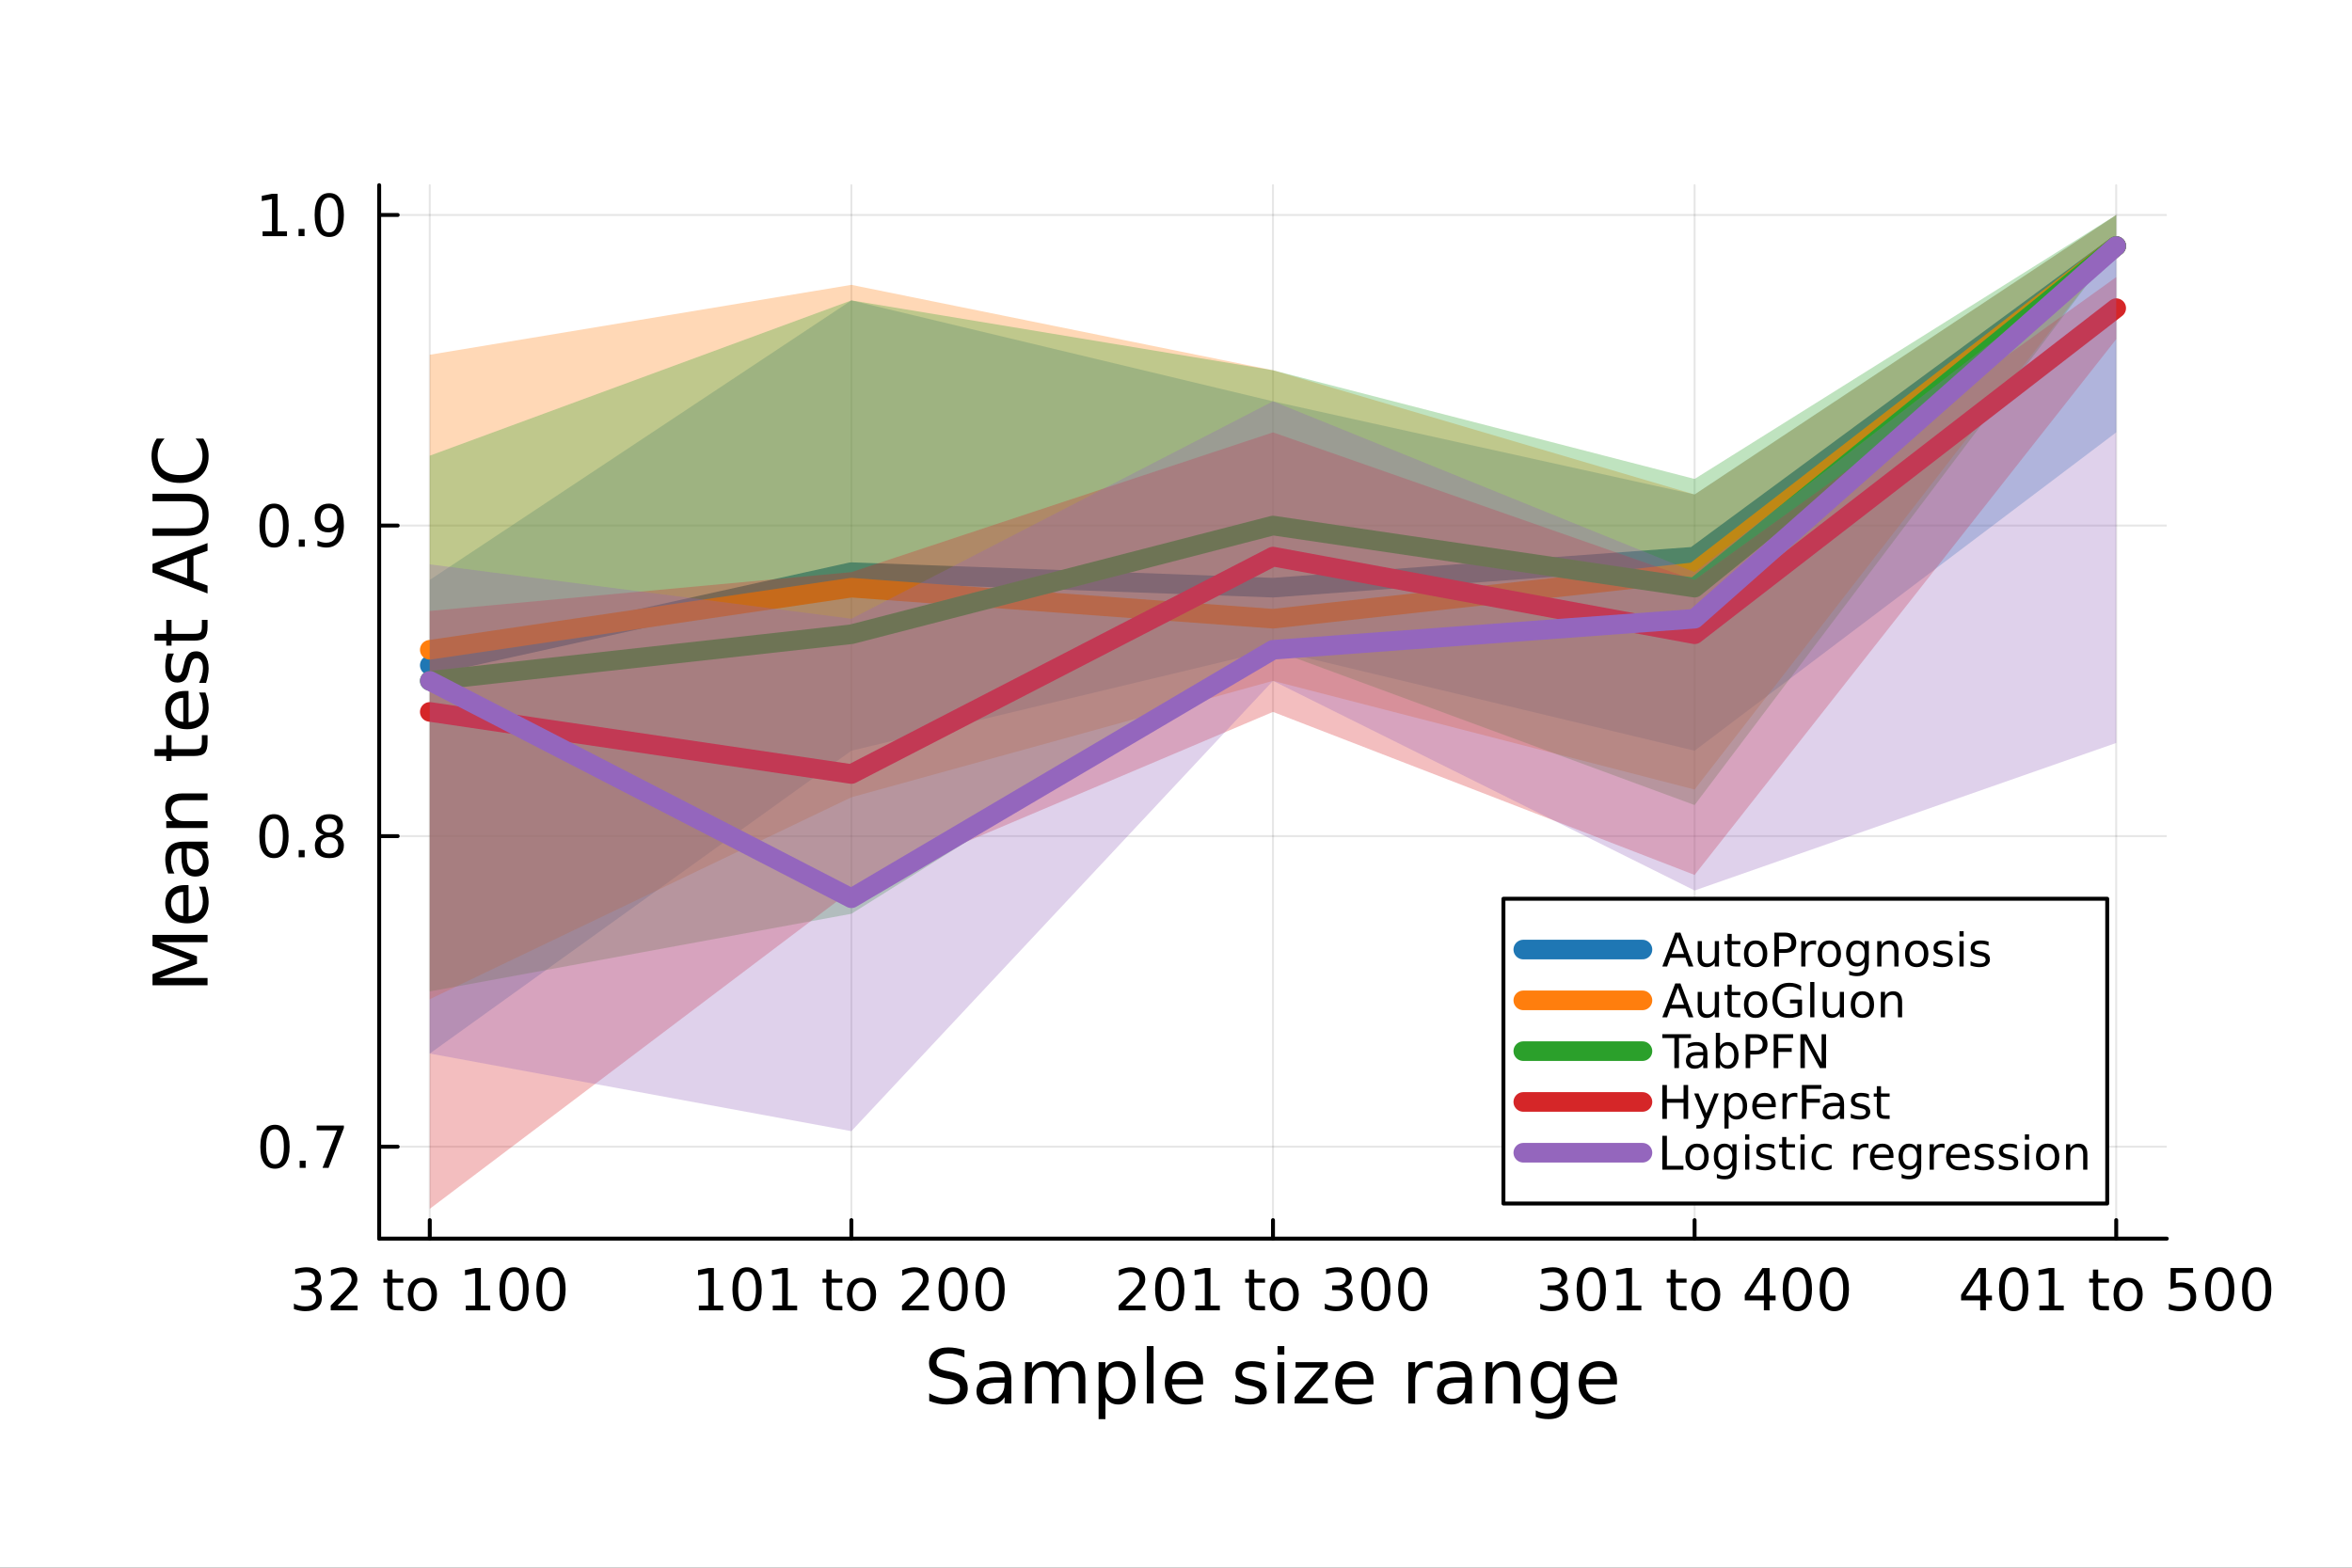 <?xml version="1.0" encoding="utf-8"?>
<svg xmlns="http://www.w3.org/2000/svg" xmlns:xlink="http://www.w3.org/1999/xlink" width="600" height="400" viewBox="0 0 2400 1600">
<rect x="0" y="0" width="2400" height="1600" fill="#333333" stroke="none"/>
<defs>
  <clipPath id="clip410">
    <rect x="0" y="0" width="2400" height="1600"/>
  </clipPath>
</defs>
<path clip-path="url(#clip410)" d="M0 1600 L2400 1600 L2400 0 L0 0  Z" fill="#ffffff" fill-rule="evenodd" fill-opacity="1"/>
<defs>
  <clipPath id="clip411">
    <rect x="480" y="0" width="1681" height="1600"/>
  </clipPath>
</defs>
<path clip-path="url(#clip410)" d="M386.917 1264.17 L2211.02 1264.17 L2211.02 188.976 L386.917 188.976  Z" fill="#ffffff" fill-rule="evenodd" fill-opacity="1"/>
<defs>
  <clipPath id="clip412">
    <rect x="386" y="188" width="1825" height="1076"/>
  </clipPath>
</defs>
<polyline clip-path="url(#clip412)" style="stroke:#000000; stroke-linecap:round; stroke-linejoin:round; stroke-width:2; stroke-opacity:0.1; fill:none" points="438.542,1264.17 438.542,188.976 "/>
<polyline clip-path="url(#clip412)" style="stroke:#000000; stroke-linecap:round; stroke-linejoin:round; stroke-width:2; stroke-opacity:0.1; fill:none" points="868.756,1264.17 868.756,188.976 "/>
<polyline clip-path="url(#clip412)" style="stroke:#000000; stroke-linecap:round; stroke-linejoin:round; stroke-width:2; stroke-opacity:0.1; fill:none" points="1298.97,1264.17 1298.97,188.976 "/>
<polyline clip-path="url(#clip412)" style="stroke:#000000; stroke-linecap:round; stroke-linejoin:round; stroke-width:2; stroke-opacity:0.1; fill:none" points="1729.18,1264.17 1729.18,188.976 "/>
<polyline clip-path="url(#clip412)" style="stroke:#000000; stroke-linecap:round; stroke-linejoin:round; stroke-width:2; stroke-opacity:0.1; fill:none" points="2159.4,1264.17 2159.4,188.976 "/>
<polyline clip-path="url(#clip410)" style="stroke:#000000; stroke-linecap:round; stroke-linejoin:round; stroke-width:4; stroke-opacity:1; fill:none" points="386.917,1264.17 2211.02,1264.17 "/>
<polyline clip-path="url(#clip410)" style="stroke:#000000; stroke-linecap:round; stroke-linejoin:round; stroke-width:4; stroke-opacity:1; fill:none" points="438.542,1264.17 438.542,1245.27 "/>
<polyline clip-path="url(#clip410)" style="stroke:#000000; stroke-linecap:round; stroke-linejoin:round; stroke-width:4; stroke-opacity:1; fill:none" points="868.756,1264.17 868.756,1245.27 "/>
<polyline clip-path="url(#clip410)" style="stroke:#000000; stroke-linecap:round; stroke-linejoin:round; stroke-width:4; stroke-opacity:1; fill:none" points="1298.97,1264.17 1298.97,1245.27 "/>
<polyline clip-path="url(#clip410)" style="stroke:#000000; stroke-linecap:round; stroke-linejoin:round; stroke-width:4; stroke-opacity:1; fill:none" points="1729.18,1264.17 1729.18,1245.27 "/>
<polyline clip-path="url(#clip410)" style="stroke:#000000; stroke-linecap:round; stroke-linejoin:round; stroke-width:4; stroke-opacity:1; fill:none" points="2159.4,1264.17 2159.4,1245.27 "/>
<path clip-path="url(#clip410)" d="M319.46 1314.07 Q323.656 1314.97 326 1317.81 Q328.372 1320.64 328.372 1324.81 Q328.372 1331.2 323.974 1334.71 Q319.576 1338.21 311.474 1338.21 Q308.754 1338.21 305.861 1337.66 Q302.996 1337.14 299.929 1336.07 L299.929 1330.42 Q302.36 1331.84 305.253 1332.56 Q308.147 1333.29 311.301 1333.29 Q316.798 1333.29 319.663 1331.12 Q322.556 1328.95 322.556 1324.81 Q322.556 1320.99 319.865 1318.85 Q317.203 1316.68 312.429 1316.68 L307.394 1316.68 L307.394 1311.88 L312.661 1311.88 Q316.972 1311.88 319.258 1310.17 Q321.544 1308.43 321.544 1305.19 Q321.544 1301.86 319.171 1300.1 Q316.827 1298.31 312.429 1298.31 Q310.027 1298.31 307.279 1298.83 Q304.53 1299.35 301.231 1300.45 L301.231 1295.24 Q304.559 1294.31 307.452 1293.85 Q310.375 1293.39 312.95 1293.39 Q319.605 1293.39 323.482 1296.42 Q327.36 1299.43 327.36 1304.58 Q327.36 1308.17 325.305 1310.66 Q323.251 1313.12 319.46 1314.07 Z" fill="#000000" fill-rule="nonzero" fill-opacity="1" /><path clip-path="url(#clip410)" d="M344.489 1332.45 L364.888 1332.45 L364.888 1337.37 L337.458 1337.37 L337.458 1332.45 Q340.785 1329.01 346.515 1323.22 Q352.273 1317.4 353.748 1315.72 Q356.555 1312.57 357.654 1310.4 Q358.783 1308.2 358.783 1306.09 Q358.783 1302.65 356.352 1300.48 Q353.951 1298.31 350.074 1298.31 Q347.325 1298.31 344.258 1299.26 Q341.219 1300.21 337.747 1302.15 L337.747 1296.25 Q341.277 1294.83 344.344 1294.11 Q347.411 1293.39 349.958 1293.39 Q356.671 1293.39 360.664 1296.74 Q364.657 1300.1 364.657 1305.71 Q364.657 1308.37 363.644 1310.78 Q362.66 1313.15 360.027 1316.39 Q359.304 1317.23 355.426 1321.25 Q351.549 1325.24 344.489 1332.45 Z" fill="#000000" fill-rule="nonzero" fill-opacity="1" /><path clip-path="url(#clip410)" d="M400.507 1295.76 L400.507 1304.96 L411.474 1304.96 L411.474 1309.1 L400.507 1309.1 L400.507 1326.69 Q400.507 1330.65 401.578 1331.78 Q402.677 1332.91 406.005 1332.91 L411.474 1332.91 L411.474 1337.37 L406.005 1337.37 Q399.842 1337.37 397.498 1335.08 Q395.154 1332.77 395.154 1326.69 L395.154 1309.1 L391.248 1309.1 L391.248 1304.96 L395.154 1304.96 L395.154 1295.76 L400.507 1295.76 Z" fill="#000000" fill-rule="nonzero" fill-opacity="1" /><path clip-path="url(#clip410)" d="M431.034 1308.69 Q426.751 1308.69 424.263 1312.05 Q421.775 1315.38 421.775 1321.19 Q421.775 1327.01 424.234 1330.37 Q426.722 1333.69 431.034 1333.69 Q435.287 1333.69 437.776 1330.34 Q440.264 1326.98 440.264 1321.19 Q440.264 1315.43 437.776 1312.08 Q435.287 1308.69 431.034 1308.69 M431.034 1304.18 Q437.978 1304.18 441.942 1308.69 Q445.906 1313.21 445.906 1321.19 Q445.906 1329.15 441.942 1333.69 Q437.978 1338.21 431.034 1338.21 Q424.06 1338.21 420.096 1333.69 Q416.161 1329.15 416.161 1321.19 Q416.161 1313.21 420.096 1308.69 Q424.06 1304.18 431.034 1304.18 Z" fill="#000000" fill-rule="nonzero" fill-opacity="1" /><path clip-path="url(#clip410)" d="M475.333 1332.45 L484.882 1332.45 L484.882 1299.49 L474.494 1301.57 L474.494 1296.25 L484.824 1294.17 L490.669 1294.17 L490.669 1332.45 L500.217 1332.45 L500.217 1337.37 L475.333 1337.37 L475.333 1332.45 Z" fill="#000000" fill-rule="nonzero" fill-opacity="1" /><path clip-path="url(#clip410)" d="M524.523 1298.02 Q520.009 1298.02 517.723 1302.47 Q515.466 1306.9 515.466 1315.81 Q515.466 1324.69 517.723 1329.15 Q520.009 1333.58 524.523 1333.58 Q529.066 1333.58 531.323 1329.15 Q533.608 1324.69 533.608 1315.81 Q533.608 1306.9 531.323 1302.47 Q529.066 1298.02 524.523 1298.02 M524.523 1293.39 Q531.786 1293.39 535.605 1299.14 Q539.453 1304.87 539.453 1315.81 Q539.453 1326.72 535.605 1332.48 Q531.786 1338.21 524.523 1338.21 Q517.26 1338.21 513.412 1332.48 Q509.592 1326.72 509.592 1315.81 Q509.592 1304.87 513.412 1299.14 Q517.26 1293.39 524.523 1293.39 Z" fill="#000000" fill-rule="nonzero" fill-opacity="1" /><path clip-path="url(#clip410)" d="M562.225 1298.02 Q557.711 1298.02 555.425 1302.47 Q553.168 1306.9 553.168 1315.81 Q553.168 1324.69 555.425 1329.15 Q557.711 1333.58 562.225 1333.58 Q566.768 1333.58 569.025 1329.15 Q571.311 1324.69 571.311 1315.81 Q571.311 1306.9 569.025 1302.47 Q566.768 1298.02 562.225 1298.02 M562.225 1293.39 Q569.488 1293.39 573.307 1299.14 Q577.156 1304.87 577.156 1315.81 Q577.156 1326.72 573.307 1332.48 Q569.488 1338.21 562.225 1338.21 Q554.962 1338.21 551.114 1332.48 Q547.295 1326.72 547.295 1315.81 Q547.295 1304.87 551.114 1299.14 Q554.962 1293.39 562.225 1293.39 Z" fill="#000000" fill-rule="nonzero" fill-opacity="1" /><path clip-path="url(#clip410)" d="M713.129 1332.45 L722.678 1332.45 L722.678 1299.49 L712.29 1301.57 L712.29 1296.25 L722.62 1294.17 L728.465 1294.17 L728.465 1332.45 L738.013 1332.45 L738.013 1337.37 L713.129 1337.37 L713.129 1332.45 Z" fill="#000000" fill-rule="nonzero" fill-opacity="1" /><path clip-path="url(#clip410)" d="M762.319 1298.02 Q757.805 1298.02 755.519 1302.47 Q753.262 1306.9 753.262 1315.81 Q753.262 1324.69 755.519 1329.15 Q757.805 1333.58 762.319 1333.58 Q766.862 1333.58 769.118 1329.15 Q771.404 1324.69 771.404 1315.81 Q771.404 1306.9 769.118 1302.47 Q766.862 1298.02 762.319 1298.02 M762.319 1293.39 Q769.581 1293.39 773.401 1299.14 Q777.249 1304.87 777.249 1315.81 Q777.249 1326.72 773.401 1332.48 Q769.581 1338.21 762.319 1338.21 Q755.056 1338.21 751.208 1332.48 Q747.388 1326.72 747.388 1315.81 Q747.388 1304.87 751.208 1299.14 Q755.056 1293.39 762.319 1293.39 Z" fill="#000000" fill-rule="nonzero" fill-opacity="1" /><path clip-path="url(#clip410)" d="M788.534 1332.45 L798.082 1332.45 L798.082 1299.49 L787.695 1301.57 L787.695 1296.25 L798.025 1294.17 L803.869 1294.17 L803.869 1332.45 L813.418 1332.45 L813.418 1337.37 L788.534 1337.37 L788.534 1332.45 Z" fill="#000000" fill-rule="nonzero" fill-opacity="1" /><path clip-path="url(#clip410)" d="M848.574 1295.76 L848.574 1304.96 L859.54 1304.96 L859.54 1309.1 L848.574 1309.1 L848.574 1326.69 Q848.574 1330.65 849.645 1331.78 Q850.744 1332.91 854.072 1332.91 L859.54 1332.91 L859.54 1337.37 L854.072 1337.37 Q847.909 1337.37 845.565 1335.08 Q843.221 1332.77 843.221 1326.69 L843.221 1309.1 L839.315 1309.1 L839.315 1304.96 L843.221 1304.96 L843.221 1295.76 L848.574 1295.76 Z" fill="#000000" fill-rule="nonzero" fill-opacity="1" /><path clip-path="url(#clip410)" d="M879.101 1308.69 Q874.818 1308.69 872.33 1312.05 Q869.841 1315.38 869.841 1321.19 Q869.841 1327.01 872.301 1330.37 Q874.789 1333.69 879.101 1333.69 Q883.354 1333.69 885.842 1330.34 Q888.331 1326.98 888.331 1321.19 Q888.331 1315.43 885.842 1312.08 Q883.354 1308.69 879.101 1308.69 M879.101 1304.18 Q886.045 1304.18 890.009 1308.69 Q893.973 1313.21 893.973 1321.19 Q893.973 1329.15 890.009 1333.69 Q886.045 1338.21 879.101 1338.21 Q872.127 1338.21 868.163 1333.69 Q864.228 1329.15 864.228 1321.19 Q864.228 1313.21 868.163 1308.69 Q872.127 1304.18 879.101 1304.18 Z" fill="#000000" fill-rule="nonzero" fill-opacity="1" /><path clip-path="url(#clip410)" d="M927.422 1332.45 L947.821 1332.45 L947.821 1337.37 L920.391 1337.37 L920.391 1332.45 Q923.718 1329.01 929.447 1323.22 Q935.206 1317.4 936.681 1315.72 Q939.488 1312.57 940.587 1310.4 Q941.716 1308.2 941.716 1306.09 Q941.716 1302.65 939.285 1300.48 Q936.884 1298.31 933.006 1298.31 Q930.258 1298.31 927.191 1299.26 Q924.152 1300.21 920.68 1302.15 L920.68 1296.25 Q924.21 1294.83 927.277 1294.11 Q930.344 1293.39 932.891 1293.39 Q939.604 1293.39 943.597 1296.74 Q947.59 1300.1 947.59 1305.71 Q947.59 1308.37 946.577 1310.78 Q945.593 1313.15 942.96 1316.39 Q942.237 1317.23 938.359 1321.25 Q934.482 1325.24 927.422 1332.45 Z" fill="#000000" fill-rule="nonzero" fill-opacity="1" /><path clip-path="url(#clip410)" d="M972.59 1298.02 Q968.076 1298.02 965.79 1302.47 Q963.533 1306.9 963.533 1315.81 Q963.533 1324.69 965.79 1329.15 Q968.076 1333.58 972.59 1333.58 Q977.132 1333.58 979.389 1329.15 Q981.675 1324.69 981.675 1315.81 Q981.675 1306.9 979.389 1302.47 Q977.132 1298.02 972.59 1298.02 M972.59 1293.39 Q979.852 1293.39 983.672 1299.14 Q987.52 1304.87 987.52 1315.81 Q987.52 1326.72 983.672 1332.48 Q979.852 1338.21 972.59 1338.21 Q965.327 1338.21 961.479 1332.48 Q957.659 1326.72 957.659 1315.81 Q957.659 1304.87 961.479 1299.14 Q965.327 1293.39 972.59 1293.39 Z" fill="#000000" fill-rule="nonzero" fill-opacity="1" /><path clip-path="url(#clip410)" d="M1010.29 1298.02 Q1005.78 1298.02 1003.49 1302.47 Q1001.24 1306.9 1001.24 1315.81 Q1001.24 1324.69 1003.49 1329.15 Q1005.78 1333.58 1010.29 1333.58 Q1014.83 1333.58 1017.09 1329.15 Q1019.38 1324.69 1019.38 1315.81 Q1019.38 1306.9 1017.09 1302.47 Q1014.83 1298.02 1010.29 1298.02 M1010.29 1293.39 Q1017.55 1293.39 1021.37 1299.14 Q1025.22 1304.87 1025.22 1315.81 Q1025.22 1326.72 1021.37 1332.48 Q1017.55 1338.21 1010.29 1338.21 Q1003.03 1338.21 999.181 1332.48 Q995.361 1326.72 995.361 1315.81 Q995.361 1304.87 999.181 1299.14 Q1003.03 1293.39 1010.29 1293.39 Z" fill="#000000" fill-rule="nonzero" fill-opacity="1" /><path clip-path="url(#clip410)" d="M1148.45 1332.45 L1168.85 1332.45 L1168.85 1337.37 L1141.42 1337.37 L1141.42 1332.45 Q1144.75 1329.01 1150.48 1323.22 Q1156.23 1317.4 1157.71 1315.72 Q1160.52 1312.57 1161.62 1310.4 Q1162.74 1308.2 1162.74 1306.09 Q1162.74 1302.65 1160.31 1300.48 Q1157.91 1298.31 1154.03 1298.31 Q1151.29 1298.31 1148.22 1299.26 Q1145.18 1300.21 1141.71 1302.15 L1141.71 1296.25 Q1145.24 1294.83 1148.31 1294.11 Q1151.37 1293.39 1153.92 1293.39 Q1160.63 1293.39 1164.62 1296.74 Q1168.62 1300.1 1168.62 1305.71 Q1168.62 1308.37 1167.61 1310.78 Q1166.62 1313.15 1163.99 1316.39 Q1163.26 1317.23 1159.39 1321.25 Q1155.51 1325.24 1148.45 1332.45 Z" fill="#000000" fill-rule="nonzero" fill-opacity="1" /><path clip-path="url(#clip410)" d="M1193.62 1298.02 Q1189.1 1298.02 1186.82 1302.47 Q1184.56 1306.9 1184.56 1315.81 Q1184.56 1324.69 1186.82 1329.15 Q1189.1 1333.58 1193.62 1333.58 Q1198.16 1333.58 1200.42 1329.15 Q1202.7 1324.69 1202.7 1315.81 Q1202.7 1306.9 1200.42 1302.47 Q1198.16 1298.02 1193.62 1298.02 M1193.62 1293.39 Q1200.88 1293.39 1204.7 1299.14 Q1208.55 1304.87 1208.55 1315.81 Q1208.55 1326.72 1204.7 1332.48 Q1200.88 1338.21 1193.62 1338.21 Q1186.36 1338.21 1182.51 1332.48 Q1178.69 1326.72 1178.69 1315.81 Q1178.69 1304.87 1182.51 1299.14 Q1186.36 1293.39 1193.62 1293.39 Z" fill="#000000" fill-rule="nonzero" fill-opacity="1" /><path clip-path="url(#clip410)" d="M1219.83 1332.45 L1229.38 1332.45 L1229.38 1299.49 L1218.99 1301.57 L1218.99 1296.25 L1229.32 1294.17 L1235.17 1294.17 L1235.17 1332.45 L1244.72 1332.45 L1244.72 1337.37 L1219.83 1337.37 L1219.83 1332.45 Z" fill="#000000" fill-rule="nonzero" fill-opacity="1" /><path clip-path="url(#clip410)" d="M1279.87 1295.76 L1279.87 1304.96 L1290.84 1304.96 L1290.84 1309.1 L1279.87 1309.1 L1279.87 1326.69 Q1279.87 1330.65 1280.94 1331.78 Q1282.04 1332.91 1285.37 1332.91 L1290.84 1332.91 L1290.84 1337.37 L1285.37 1337.37 Q1279.21 1337.37 1276.86 1335.08 Q1274.52 1332.77 1274.52 1326.69 L1274.52 1309.1 L1270.61 1309.1 L1270.61 1304.96 L1274.52 1304.96 L1274.52 1295.76 L1279.87 1295.76 Z" fill="#000000" fill-rule="nonzero" fill-opacity="1" /><path clip-path="url(#clip410)" d="M1310.4 1308.69 Q1306.12 1308.69 1303.63 1312.05 Q1301.14 1315.38 1301.14 1321.19 Q1301.14 1327.01 1303.6 1330.37 Q1306.09 1333.69 1310.4 1333.69 Q1314.65 1333.69 1317.14 1330.34 Q1319.63 1326.98 1319.63 1321.19 Q1319.63 1315.43 1317.14 1312.08 Q1314.65 1308.69 1310.4 1308.69 M1310.4 1304.18 Q1317.34 1304.18 1321.31 1308.69 Q1325.27 1313.21 1325.27 1321.19 Q1325.27 1329.15 1321.31 1333.69 Q1317.34 1338.21 1310.4 1338.21 Q1303.43 1338.21 1299.46 1333.69 Q1295.53 1329.15 1295.53 1321.19 Q1295.53 1313.21 1299.46 1308.69 Q1303.43 1304.18 1310.4 1304.18 Z" fill="#000000" fill-rule="nonzero" fill-opacity="1" /><path clip-path="url(#clip410)" d="M1371.39 1314.07 Q1375.59 1314.97 1377.93 1317.81 Q1380.31 1320.64 1380.31 1324.81 Q1380.31 1331.2 1375.91 1334.71 Q1371.51 1338.21 1363.41 1338.21 Q1360.69 1338.21 1357.8 1337.66 Q1354.93 1337.14 1351.86 1336.07 L1351.86 1330.42 Q1354.29 1331.84 1357.19 1332.56 Q1360.08 1333.29 1363.23 1333.29 Q1368.73 1333.29 1371.6 1331.12 Q1374.49 1328.95 1374.49 1324.81 Q1374.49 1320.99 1371.8 1318.85 Q1369.14 1316.68 1364.36 1316.68 L1359.33 1316.68 L1359.33 1311.88 L1364.59 1311.88 Q1368.91 1311.88 1371.19 1310.17 Q1373.48 1308.43 1373.48 1305.19 Q1373.48 1301.86 1371.11 1300.1 Q1368.76 1298.31 1364.36 1298.31 Q1361.96 1298.31 1359.21 1298.83 Q1356.46 1299.35 1353.17 1300.45 L1353.17 1295.24 Q1356.49 1294.31 1359.39 1293.85 Q1362.31 1293.39 1364.88 1293.39 Q1371.54 1293.39 1375.42 1296.42 Q1379.29 1299.43 1379.29 1304.58 Q1379.29 1308.17 1377.24 1310.66 Q1375.19 1313.12 1371.39 1314.07 Z" fill="#000000" fill-rule="nonzero" fill-opacity="1" /><path clip-path="url(#clip410)" d="M1403.89 1298.02 Q1399.37 1298.02 1397.09 1302.47 Q1394.83 1306.9 1394.83 1315.81 Q1394.83 1324.69 1397.09 1329.15 Q1399.37 1333.58 1403.89 1333.58 Q1408.43 1333.58 1410.69 1329.15 Q1412.97 1324.69 1412.97 1315.81 Q1412.97 1306.9 1410.69 1302.47 Q1408.43 1298.02 1403.89 1298.02 M1403.89 1293.39 Q1411.15 1293.39 1414.97 1299.14 Q1418.82 1304.87 1418.82 1315.81 Q1418.82 1326.72 1414.97 1332.48 Q1411.15 1338.21 1403.89 1338.21 Q1396.63 1338.21 1392.78 1332.48 Q1388.96 1326.72 1388.96 1315.81 Q1388.96 1304.87 1392.78 1299.14 Q1396.63 1293.39 1403.89 1293.39 Z" fill="#000000" fill-rule="nonzero" fill-opacity="1" /><path clip-path="url(#clip410)" d="M1441.59 1298.02 Q1437.08 1298.02 1434.79 1302.47 Q1432.53 1306.9 1432.53 1315.81 Q1432.53 1324.69 1434.79 1329.15 Q1437.08 1333.58 1441.59 1333.58 Q1446.13 1333.58 1448.39 1329.15 Q1450.68 1324.69 1450.68 1315.81 Q1450.68 1306.9 1448.39 1302.47 Q1446.13 1298.02 1441.59 1298.02 M1441.59 1293.39 Q1448.85 1293.39 1452.67 1299.14 Q1456.52 1304.87 1456.52 1315.81 Q1456.52 1326.72 1452.67 1332.48 Q1448.85 1338.21 1441.59 1338.21 Q1434.33 1338.21 1430.48 1332.48 Q1426.66 1326.72 1426.66 1315.81 Q1426.66 1304.87 1430.48 1299.14 Q1434.33 1293.39 1441.59 1293.39 Z" fill="#000000" fill-rule="nonzero" fill-opacity="1" /><path clip-path="url(#clip410)" d="M1591.25 1314.07 Q1595.45 1314.97 1597.79 1317.81 Q1600.16 1320.64 1600.16 1324.81 Q1600.16 1331.2 1595.76 1334.71 Q1591.37 1338.21 1583.26 1338.21 Q1580.54 1338.21 1577.65 1337.66 Q1574.79 1337.14 1571.72 1336.07 L1571.72 1330.42 Q1574.15 1331.84 1577.04 1332.56 Q1579.94 1333.29 1583.09 1333.29 Q1588.59 1333.29 1591.45 1331.12 Q1594.35 1328.95 1594.35 1324.81 Q1594.35 1320.99 1591.66 1318.85 Q1588.99 1316.68 1584.22 1316.68 L1579.18 1316.68 L1579.18 1311.88 L1584.45 1311.88 Q1588.76 1311.88 1591.05 1310.17 Q1593.33 1308.43 1593.33 1305.19 Q1593.33 1301.86 1590.96 1300.1 Q1588.62 1298.31 1584.22 1298.31 Q1581.82 1298.31 1579.07 1298.83 Q1576.32 1299.35 1573.02 1300.45 L1573.02 1295.24 Q1576.35 1294.31 1579.24 1293.85 Q1582.17 1293.39 1584.74 1293.39 Q1591.4 1293.39 1595.27 1296.42 Q1599.15 1299.43 1599.15 1304.58 Q1599.15 1308.17 1597.1 1310.66 Q1595.04 1313.12 1591.25 1314.07 Z" fill="#000000" fill-rule="nonzero" fill-opacity="1" /><path clip-path="url(#clip410)" d="M1623.74 1298.02 Q1619.23 1298.02 1616.95 1302.47 Q1614.69 1306.9 1614.69 1315.81 Q1614.69 1324.69 1616.95 1329.15 Q1619.23 1333.58 1623.74 1333.58 Q1628.29 1333.58 1630.54 1329.15 Q1632.83 1324.69 1632.83 1315.81 Q1632.83 1306.9 1630.54 1302.47 Q1628.29 1298.02 1623.74 1298.02 M1623.74 1293.39 Q1631.01 1293.39 1634.83 1299.14 Q1638.68 1304.87 1638.68 1315.81 Q1638.68 1326.72 1634.83 1332.48 Q1631.01 1338.21 1623.74 1338.21 Q1616.48 1338.21 1612.63 1332.48 Q1608.81 1326.72 1608.81 1315.81 Q1608.81 1304.87 1612.63 1299.14 Q1616.48 1293.39 1623.74 1293.39 Z" fill="#000000" fill-rule="nonzero" fill-opacity="1" /><path clip-path="url(#clip410)" d="M1649.96 1332.45 L1659.51 1332.45 L1659.51 1299.49 L1649.12 1301.57 L1649.12 1296.25 L1659.45 1294.17 L1665.3 1294.17 L1665.3 1332.45 L1674.84 1332.45 L1674.84 1337.37 L1649.96 1337.37 L1649.96 1332.45 Z" fill="#000000" fill-rule="nonzero" fill-opacity="1" /><path clip-path="url(#clip410)" d="M1710 1295.76 L1710 1304.96 L1720.97 1304.96 L1720.97 1309.1 L1710 1309.1 L1710 1326.69 Q1710 1330.65 1711.07 1331.78 Q1712.17 1332.91 1715.5 1332.91 L1720.97 1332.91 L1720.97 1337.37 L1715.5 1337.37 Q1709.33 1337.37 1706.99 1335.08 Q1704.65 1332.77 1704.65 1326.69 L1704.65 1309.1 L1700.74 1309.1 L1700.74 1304.96 L1704.65 1304.96 L1704.65 1295.76 L1710 1295.76 Z" fill="#000000" fill-rule="nonzero" fill-opacity="1" /><path clip-path="url(#clip410)" d="M1740.53 1308.69 Q1736.24 1308.69 1733.76 1312.05 Q1731.27 1315.38 1731.27 1321.19 Q1731.27 1327.01 1733.73 1330.37 Q1736.22 1333.69 1740.53 1333.69 Q1744.78 1333.69 1747.27 1330.34 Q1749.76 1326.98 1749.76 1321.19 Q1749.76 1315.43 1747.27 1312.08 Q1744.78 1308.69 1740.53 1308.69 M1740.53 1304.18 Q1747.47 1304.18 1751.44 1308.69 Q1755.4 1313.21 1755.4 1321.19 Q1755.4 1329.15 1751.44 1333.69 Q1747.47 1338.21 1740.53 1338.21 Q1733.55 1338.21 1729.59 1333.69 Q1725.65 1329.15 1725.65 1321.19 Q1725.65 1313.21 1729.59 1308.69 Q1733.55 1304.18 1740.53 1304.18 Z" fill="#000000" fill-rule="nonzero" fill-opacity="1" /><path clip-path="url(#clip410)" d="M1799.87 1299.26 L1785.12 1322.32 L1799.87 1322.32 L1799.87 1299.26 M1798.34 1294.17 L1805.69 1294.17 L1805.69 1322.32 L1811.85 1322.32 L1811.85 1327.18 L1805.69 1327.18 L1805.69 1337.37 L1799.87 1337.37 L1799.87 1327.18 L1780.37 1327.18 L1780.37 1321.54 L1798.34 1294.17 Z" fill="#000000" fill-rule="nonzero" fill-opacity="1" /><path clip-path="url(#clip410)" d="M1834.02 1298.02 Q1829.5 1298.02 1827.22 1302.47 Q1824.96 1306.9 1824.96 1315.81 Q1824.96 1324.69 1827.22 1329.15 Q1829.5 1333.58 1834.02 1333.58 Q1838.56 1333.58 1840.82 1329.15 Q1843.1 1324.69 1843.1 1315.81 Q1843.1 1306.9 1840.82 1302.47 Q1838.56 1298.02 1834.02 1298.02 M1834.02 1293.39 Q1841.28 1293.39 1845.1 1299.14 Q1848.95 1304.87 1848.95 1315.81 Q1848.95 1326.72 1845.1 1332.48 Q1841.28 1338.21 1834.02 1338.21 Q1826.75 1338.21 1822.9 1332.48 Q1819.09 1326.72 1819.09 1315.81 Q1819.09 1304.87 1822.9 1299.14 Q1826.75 1293.39 1834.02 1293.39 Z" fill="#000000" fill-rule="nonzero" fill-opacity="1" /><path clip-path="url(#clip410)" d="M1871.72 1298.02 Q1867.2 1298.02 1864.92 1302.47 Q1862.66 1306.9 1862.66 1315.81 Q1862.66 1324.69 1864.92 1329.15 Q1867.2 1333.58 1871.72 1333.58 Q1876.26 1333.58 1878.52 1329.15 Q1880.8 1324.69 1880.8 1315.81 Q1880.8 1306.9 1878.52 1302.47 Q1876.26 1298.02 1871.72 1298.02 M1871.72 1293.39 Q1878.98 1293.39 1882.8 1299.14 Q1886.65 1304.87 1886.65 1315.81 Q1886.65 1326.72 1882.8 1332.48 Q1878.98 1338.21 1871.72 1338.21 Q1864.46 1338.21 1860.61 1332.48 Q1856.79 1326.72 1856.79 1315.81 Q1856.79 1304.87 1860.61 1299.14 Q1864.46 1293.39 1871.72 1293.39 Z" fill="#000000" fill-rule="nonzero" fill-opacity="1" /><path clip-path="url(#clip410)" d="M2020.63 1299.26 L2005.87 1322.32 L2020.63 1322.32 L2020.63 1299.26 M2019.09 1294.17 L2026.44 1294.17 L2026.44 1322.32 L2032.6 1322.32 L2032.6 1327.18 L2026.44 1327.18 L2026.44 1337.37 L2020.63 1337.37 L2020.63 1327.18 L2001.12 1327.18 L2001.12 1321.54 L2019.09 1294.17 Z" fill="#000000" fill-rule="nonzero" fill-opacity="1" /><path clip-path="url(#clip410)" d="M2054.77 1298.02 Q2050.26 1298.02 2047.97 1302.47 Q2045.71 1306.9 2045.71 1315.81 Q2045.71 1324.69 2047.97 1329.15 Q2050.26 1333.58 2054.77 1333.58 Q2059.31 1333.58 2061.57 1329.15 Q2063.85 1324.69 2063.85 1315.81 Q2063.85 1306.9 2061.57 1302.47 Q2059.31 1298.02 2054.77 1298.02 M2054.77 1293.39 Q2062.03 1293.39 2065.85 1299.14 Q2069.7 1304.87 2069.7 1315.81 Q2069.7 1326.72 2065.85 1332.48 Q2062.03 1338.21 2054.77 1338.21 Q2047.51 1338.21 2043.66 1332.48 Q2039.84 1326.72 2039.84 1315.81 Q2039.84 1304.87 2043.66 1299.14 Q2047.51 1293.39 2054.77 1293.39 Z" fill="#000000" fill-rule="nonzero" fill-opacity="1" /><path clip-path="url(#clip410)" d="M2080.98 1332.45 L2090.53 1332.45 L2090.53 1299.49 L2080.14 1301.57 L2080.14 1296.25 L2090.47 1294.17 L2096.32 1294.17 L2096.32 1332.45 L2105.87 1332.45 L2105.87 1337.37 L2080.98 1337.37 L2080.98 1332.45 Z" fill="#000000" fill-rule="nonzero" fill-opacity="1" /><path clip-path="url(#clip410)" d="M2141.02 1295.76 L2141.02 1304.96 L2151.99 1304.96 L2151.99 1309.1 L2141.02 1309.1 L2141.02 1326.69 Q2141.02 1330.65 2142.09 1331.78 Q2143.19 1332.91 2146.52 1332.91 L2151.99 1332.91 L2151.99 1337.37 L2146.52 1337.37 Q2140.36 1337.37 2138.01 1335.08 Q2135.67 1332.77 2135.67 1326.69 L2135.67 1309.1 L2131.77 1309.1 L2131.77 1304.96 L2135.67 1304.96 L2135.67 1295.76 L2141.02 1295.76 Z" fill="#000000" fill-rule="nonzero" fill-opacity="1" /><path clip-path="url(#clip410)" d="M2171.55 1308.69 Q2167.27 1308.69 2164.78 1312.05 Q2162.29 1315.38 2162.29 1321.19 Q2162.29 1327.01 2164.75 1330.37 Q2167.24 1333.69 2171.55 1333.69 Q2175.8 1333.69 2178.29 1330.34 Q2180.78 1326.98 2180.78 1321.19 Q2180.78 1315.43 2178.29 1312.08 Q2175.8 1308.69 2171.55 1308.69 M2171.55 1304.18 Q2178.5 1304.18 2182.46 1308.69 Q2186.42 1313.21 2186.42 1321.19 Q2186.42 1329.15 2182.46 1333.69 Q2178.5 1338.21 2171.55 1338.21 Q2164.58 1338.21 2160.61 1333.69 Q2156.68 1329.15 2156.68 1321.19 Q2156.68 1313.21 2160.61 1308.69 Q2164.58 1304.18 2171.55 1304.18 Z" fill="#000000" fill-rule="nonzero" fill-opacity="1" /><path clip-path="url(#clip410)" d="M2214.9 1294.17 L2237.84 1294.17 L2237.84 1299.09 L2220.25 1299.09 L2220.25 1309.68 Q2221.52 1309.24 2222.79 1309.04 Q2224.07 1308.81 2225.34 1308.81 Q2232.57 1308.81 2236.8 1312.77 Q2241.02 1316.74 2241.02 1323.51 Q2241.02 1330.48 2236.68 1334.36 Q2232.34 1338.21 2224.44 1338.21 Q2221.72 1338.21 2218.89 1337.74 Q2216.08 1337.28 2213.07 1336.35 L2213.07 1330.48 Q2215.68 1331.9 2218.45 1332.59 Q2221.23 1333.29 2224.33 1333.29 Q2229.33 1333.29 2232.26 1330.65 Q2235.18 1328.02 2235.18 1323.51 Q2235.18 1318.99 2232.26 1316.36 Q2229.33 1313.73 2224.33 1313.73 Q2221.98 1313.73 2219.64 1314.25 Q2217.33 1314.77 2214.9 1315.87 L2214.9 1294.17 Z" fill="#000000" fill-rule="nonzero" fill-opacity="1" /><path clip-path="url(#clip410)" d="M2265.04 1298.02 Q2260.53 1298.02 2258.24 1302.47 Q2255.98 1306.9 2255.98 1315.81 Q2255.98 1324.69 2258.24 1329.15 Q2260.53 1333.58 2265.04 1333.58 Q2269.58 1333.58 2271.84 1329.15 Q2274.13 1324.69 2274.13 1315.81 Q2274.13 1306.9 2271.84 1302.47 Q2269.58 1298.02 2265.04 1298.02 M2265.04 1293.39 Q2272.3 1293.39 2276.12 1299.14 Q2279.97 1304.87 2279.97 1315.81 Q2279.97 1326.72 2276.12 1332.48 Q2272.3 1338.21 2265.04 1338.21 Q2257.78 1338.21 2253.93 1332.48 Q2250.11 1326.72 2250.11 1315.81 Q2250.11 1304.87 2253.93 1299.14 Q2257.78 1293.39 2265.04 1293.39 Z" fill="#000000" fill-rule="nonzero" fill-opacity="1" /><path clip-path="url(#clip410)" d="M2302.74 1298.02 Q2298.23 1298.02 2295.94 1302.47 Q2293.69 1306.9 2293.69 1315.81 Q2293.69 1324.69 2295.94 1329.15 Q2298.23 1333.58 2302.74 1333.58 Q2307.28 1333.58 2309.54 1329.15 Q2311.83 1324.69 2311.83 1315.81 Q2311.83 1306.9 2309.54 1302.47 Q2307.28 1298.02 2302.74 1298.02 M2302.74 1293.39 Q2310 1293.39 2313.82 1299.14 Q2317.67 1304.87 2317.67 1315.81 Q2317.67 1326.72 2313.82 1332.48 Q2310 1338.21 2302.74 1338.21 Q2295.48 1338.21 2291.63 1332.48 Q2287.81 1326.72 2287.81 1315.81 Q2287.81 1304.87 2291.63 1299.14 Q2295.48 1293.39 2302.74 1293.39 Z" fill="#000000" fill-rule="nonzero" fill-opacity="1" /><path clip-path="url(#clip410)" d="M984.109 1378.04 L984.109 1385.45 Q979.784 1383.38 975.947 1382.37 Q972.11 1381.35 968.536 1381.35 Q962.33 1381.35 958.944 1383.76 Q955.597 1386.17 955.597 1390.61 Q955.597 1394.33 957.816 1396.25 Q960.073 1398.13 966.317 1399.3 L970.906 1400.24 Q979.407 1401.85 983.432 1405.95 Q987.495 1410.02 987.495 1416.86 Q987.495 1425.02 982.003 1429.24 Q976.549 1433.45 965.979 1433.45 Q961.991 1433.45 957.477 1432.55 Q953.001 1431.64 948.186 1429.88 L948.186 1422.05 Q952.813 1424.65 957.252 1425.96 Q961.69 1427.28 965.979 1427.28 Q972.486 1427.28 976.022 1424.72 Q979.558 1422.17 979.558 1417.43 Q979.558 1413.29 977 1410.96 Q974.48 1408.62 968.687 1407.46 L964.06 1406.56 Q955.559 1404.86 951.76 1401.25 Q947.961 1397.64 947.961 1391.21 Q947.961 1383.76 953.189 1379.47 Q958.455 1375.18 967.671 1375.18 Q971.621 1375.18 975.721 1375.9 Q979.821 1376.61 984.109 1378.04 Z" fill="#000000" fill-rule="nonzero" fill-opacity="1" /><path clip-path="url(#clip410)" d="M1018.19 1411.18 Q1009.8 1411.18 1006.57 1413.1 Q1003.33 1415.02 1003.33 1419.65 Q1003.33 1423.33 1005.74 1425.51 Q1008.18 1427.66 1012.36 1427.66 Q1018.11 1427.66 1021.57 1423.6 Q1025.07 1419.5 1025.07 1412.72 L1025.07 1411.18 L1018.19 1411.18 M1031.99 1408.32 L1031.99 1432.36 L1025.07 1432.36 L1025.07 1425.96 Q1022.7 1429.8 1019.17 1431.64 Q1015.63 1433.45 1010.52 1433.45 Q1004.05 1433.45 1000.21 1429.84 Q996.41 1426.19 996.41 1420.1 Q996.41 1412.99 1001.15 1409.38 Q1005.93 1405.77 1015.37 1405.77 L1025.07 1405.77 L1025.07 1405.09 Q1025.07 1400.31 1021.91 1397.72 Q1018.79 1395.08 1013.11 1395.08 Q1009.5 1395.08 1006.08 1395.95 Q1002.65 1396.81 999.494 1398.54 L999.494 1392.15 Q1003.29 1390.68 1006.87 1389.97 Q1010.44 1389.21 1013.83 1389.21 Q1022.97 1389.21 1027.48 1393.95 Q1031.99 1398.69 1031.99 1408.32 Z" fill="#000000" fill-rule="nonzero" fill-opacity="1" /><path clip-path="url(#clip410)" d="M1079.05 1398.32 Q1081.65 1393.65 1085.26 1391.43 Q1088.87 1389.21 1093.76 1389.21 Q1100.34 1389.21 1103.91 1393.84 Q1107.49 1398.43 1107.49 1406.93 L1107.49 1432.36 L1100.53 1432.36 L1100.53 1407.16 Q1100.53 1401.1 1098.39 1398.17 Q1096.24 1395.23 1091.84 1395.23 Q1086.46 1395.23 1083.34 1398.81 Q1080.22 1402.38 1080.22 1408.55 L1080.22 1432.36 L1073.26 1432.36 L1073.26 1407.16 Q1073.26 1401.06 1071.11 1398.17 Q1068.97 1395.23 1064.49 1395.23 Q1059.19 1395.23 1056.07 1398.84 Q1052.95 1402.42 1052.95 1408.55 L1052.95 1432.36 L1045.99 1432.36 L1045.99 1390.23 L1052.95 1390.23 L1052.95 1396.78 Q1055.32 1392.9 1058.63 1391.06 Q1061.94 1389.21 1066.49 1389.21 Q1071.08 1389.21 1074.27 1391.55 Q1077.51 1393.88 1079.05 1398.32 Z" fill="#000000" fill-rule="nonzero" fill-opacity="1" /><path clip-path="url(#clip410)" d="M1127.99 1426.04 L1127.99 1448.38 L1121.03 1448.38 L1121.03 1390.23 L1127.99 1390.23 L1127.99 1396.62 Q1130.17 1392.86 1133.48 1391.06 Q1136.83 1389.21 1141.46 1389.21 Q1149.13 1389.21 1153.91 1395.31 Q1158.72 1401.4 1158.72 1411.33 Q1158.72 1421.26 1153.91 1427.36 Q1149.13 1433.45 1141.46 1433.45 Q1136.83 1433.45 1133.48 1431.64 Q1130.17 1429.8 1127.99 1426.04 M1151.54 1411.33 Q1151.54 1403.7 1148.38 1399.37 Q1145.25 1395.01 1139.76 1395.01 Q1134.27 1395.01 1131.11 1399.37 Q1127.99 1403.7 1127.99 1411.33 Q1127.99 1418.97 1131.11 1423.33 Q1134.27 1427.66 1139.76 1427.66 Q1145.25 1427.66 1148.38 1423.33 Q1151.54 1418.97 1151.54 1411.33 Z" fill="#000000" fill-rule="nonzero" fill-opacity="1" /><path clip-path="url(#clip410)" d="M1170.19 1373.83 L1177.11 1373.83 L1177.11 1432.36 L1170.19 1432.36 L1170.19 1373.83 Z" fill="#000000" fill-rule="nonzero" fill-opacity="1" /><path clip-path="url(#clip410)" d="M1227.63 1409.56 L1227.63 1412.95 L1195.81 1412.95 Q1196.26 1420.1 1200.1 1423.86 Q1203.97 1427.58 1210.86 1427.58 Q1214.84 1427.58 1218.57 1426.6 Q1222.33 1425.63 1226.01 1423.67 L1226.01 1430.22 Q1222.29 1431.8 1218.38 1432.62 Q1214.47 1433.45 1210.44 1433.45 Q1200.36 1433.45 1194.46 1427.58 Q1188.59 1421.71 1188.59 1411.71 Q1188.59 1401.36 1194.15 1395.31 Q1199.76 1389.21 1209.24 1389.21 Q1217.74 1389.21 1222.67 1394.71 Q1227.63 1400.16 1227.63 1409.56 M1220.71 1407.53 Q1220.64 1401.85 1217.51 1398.47 Q1214.43 1395.08 1209.31 1395.08 Q1203.52 1395.08 1200.02 1398.36 Q1196.56 1401.63 1196.04 1407.57 L1220.71 1407.53 Z" fill="#000000" fill-rule="nonzero" fill-opacity="1" /><path clip-path="url(#clip410)" d="M1290.34 1391.47 L1290.34 1398.02 Q1287.4 1396.51 1284.24 1395.76 Q1281.08 1395.01 1277.7 1395.01 Q1272.55 1395.01 1269.95 1396.59 Q1267.39 1398.17 1267.39 1401.33 Q1267.39 1403.73 1269.24 1405.13 Q1271.08 1406.48 1276.65 1407.72 L1279.02 1408.25 Q1286.39 1409.83 1289.47 1412.72 Q1292.59 1415.58 1292.59 1420.74 Q1292.59 1426.6 1287.93 1430.03 Q1283.3 1433.45 1275.18 1433.45 Q1271.79 1433.45 1268.11 1432.77 Q1264.46 1432.13 1260.4 1430.82 L1260.4 1423.67 Q1264.23 1425.66 1267.96 1426.68 Q1271.68 1427.66 1275.33 1427.66 Q1280.22 1427.66 1282.85 1426 Q1285.48 1424.31 1285.48 1421.26 Q1285.48 1418.44 1283.57 1416.94 Q1281.69 1415.43 1275.25 1414.04 L1272.85 1413.48 Q1266.41 1412.12 1263.56 1409.34 Q1260.7 1406.52 1260.7 1401.63 Q1260.7 1395.68 1264.91 1392.45 Q1269.12 1389.21 1276.87 1389.21 Q1280.71 1389.21 1284.09 1389.78 Q1287.48 1390.34 1290.34 1391.47 Z" fill="#000000" fill-rule="nonzero" fill-opacity="1" /><path clip-path="url(#clip410)" d="M1303.62 1390.23 L1310.54 1390.23 L1310.54 1432.36 L1303.62 1432.36 L1303.62 1390.23 M1303.62 1373.83 L1310.54 1373.83 L1310.54 1382.59 L1303.62 1382.59 L1303.62 1373.83 Z" fill="#000000" fill-rule="nonzero" fill-opacity="1" /><path clip-path="url(#clip410)" d="M1322.01 1390.23 L1354.89 1390.23 L1354.89 1396.55 L1328.86 1426.83 L1354.89 1426.83 L1354.89 1432.36 L1321.07 1432.36 L1321.07 1426.04 L1347.1 1395.76 L1322.01 1395.76 L1322.01 1390.23 Z" fill="#000000" fill-rule="nonzero" fill-opacity="1" /><path clip-path="url(#clip410)" d="M1401.49 1409.56 L1401.49 1412.95 L1369.67 1412.95 Q1370.12 1420.1 1373.96 1423.86 Q1377.83 1427.58 1384.71 1427.58 Q1388.7 1427.58 1392.43 1426.6 Q1396.19 1425.63 1399.87 1423.67 L1399.87 1430.22 Q1396.15 1431.8 1392.24 1432.62 Q1388.33 1433.45 1384.3 1433.45 Q1374.22 1433.45 1368.31 1427.58 Q1362.45 1421.71 1362.45 1411.71 Q1362.45 1401.36 1368.01 1395.31 Q1373.62 1389.21 1383.1 1389.21 Q1391.6 1389.21 1396.53 1394.71 Q1401.49 1400.16 1401.49 1409.56 M1394.57 1407.53 Q1394.49 1401.85 1391.37 1398.47 Q1388.29 1395.08 1383.17 1395.08 Q1377.38 1395.08 1373.88 1398.36 Q1370.42 1401.63 1369.89 1407.57 L1394.57 1407.53 Z" fill="#000000" fill-rule="nonzero" fill-opacity="1" /><path clip-path="url(#clip410)" d="M1461.75 1396.7 Q1460.59 1396.02 1459.19 1395.72 Q1457.84 1395.38 1456.18 1395.38 Q1450.32 1395.38 1447.16 1399.22 Q1444.03 1403.02 1444.03 1410.17 L1444.03 1432.36 L1437.08 1432.36 L1437.08 1390.23 L1444.03 1390.23 L1444.03 1396.78 Q1446.22 1392.94 1449.71 1391.1 Q1453.21 1389.21 1458.22 1389.21 Q1458.93 1389.21 1459.8 1389.33 Q1460.66 1389.4 1461.71 1389.59 L1461.75 1396.7 Z" fill="#000000" fill-rule="nonzero" fill-opacity="1" /><path clip-path="url(#clip410)" d="M1488.16 1411.18 Q1479.77 1411.18 1476.53 1413.1 Q1473.3 1415.02 1473.3 1419.65 Q1473.3 1423.33 1475.71 1425.51 Q1478.15 1427.66 1482.33 1427.66 Q1488.08 1427.66 1491.54 1423.6 Q1495.04 1419.5 1495.04 1412.72 L1495.04 1411.18 L1488.16 1411.18 M1501.96 1408.32 L1501.96 1432.36 L1495.04 1432.36 L1495.04 1425.96 Q1492.67 1429.8 1489.14 1431.64 Q1485.6 1433.45 1480.48 1433.45 Q1474.01 1433.45 1470.18 1429.84 Q1466.38 1426.19 1466.38 1420.1 Q1466.38 1412.99 1471.12 1409.38 Q1475.89 1405.77 1485.34 1405.77 L1495.04 1405.77 L1495.04 1405.09 Q1495.04 1400.31 1491.88 1397.72 Q1488.76 1395.08 1483.08 1395.08 Q1479.47 1395.08 1476.05 1395.95 Q1472.62 1396.81 1469.46 1398.54 L1469.46 1392.15 Q1473.26 1390.68 1476.84 1389.97 Q1480.41 1389.21 1483.79 1389.21 Q1492.93 1389.21 1497.45 1393.95 Q1501.96 1398.69 1501.96 1408.32 Z" fill="#000000" fill-rule="nonzero" fill-opacity="1" /><path clip-path="url(#clip410)" d="M1551.24 1406.93 L1551.24 1432.36 L1544.32 1432.36 L1544.32 1407.16 Q1544.32 1401.18 1541.99 1398.2 Q1539.65 1395.23 1534.99 1395.23 Q1529.38 1395.23 1526.15 1398.81 Q1522.91 1402.38 1522.91 1408.55 L1522.91 1432.36 L1515.96 1432.36 L1515.96 1390.23 L1522.91 1390.23 L1522.91 1396.78 Q1525.4 1392.98 1528.74 1391.1 Q1532.13 1389.21 1536.53 1389.21 Q1543.79 1389.21 1547.51 1393.73 Q1551.24 1398.2 1551.24 1406.93 Z" fill="#000000" fill-rule="nonzero" fill-opacity="1" /><path clip-path="url(#clip410)" d="M1592.77 1410.81 Q1592.77 1403.28 1589.64 1399.15 Q1586.56 1395.01 1580.96 1395.01 Q1575.39 1395.01 1572.27 1399.15 Q1569.18 1403.28 1569.18 1410.81 Q1569.18 1418.29 1572.27 1422.43 Q1575.39 1426.57 1580.96 1426.57 Q1586.56 1426.57 1589.64 1422.43 Q1592.77 1418.29 1592.77 1410.81 M1599.69 1427.13 Q1599.69 1437.89 1594.91 1443.12 Q1590.13 1448.38 1580.28 1448.38 Q1576.63 1448.38 1573.39 1447.82 Q1570.16 1447.29 1567.11 1446.16 L1567.11 1439.43 Q1570.16 1441.09 1573.13 1441.88 Q1576.1 1442.67 1579.19 1442.67 Q1586 1442.67 1589.38 1439.09 Q1592.77 1435.56 1592.77 1428.37 L1592.77 1424.95 Q1590.62 1428.67 1587.27 1430.52 Q1583.93 1432.36 1579.26 1432.36 Q1571.51 1432.36 1566.77 1426.45 Q1562.03 1420.55 1562.03 1410.81 Q1562.03 1401.03 1566.77 1395.12 Q1571.51 1389.21 1579.26 1389.21 Q1583.93 1389.21 1587.27 1391.06 Q1590.62 1392.9 1592.77 1396.62 L1592.77 1390.23 L1599.69 1390.23 L1599.69 1427.13 Z" fill="#000000" fill-rule="nonzero" fill-opacity="1" /><path clip-path="url(#clip410)" d="M1649.98 1409.56 L1649.98 1412.95 L1618.16 1412.95 Q1618.61 1420.1 1622.44 1423.86 Q1626.32 1427.58 1633.2 1427.58 Q1637.19 1427.58 1640.91 1426.6 Q1644.68 1425.63 1648.36 1423.67 L1648.36 1430.22 Q1644.64 1431.8 1640.73 1432.62 Q1636.81 1433.45 1632.79 1433.45 Q1622.71 1433.45 1616.8 1427.58 Q1610.93 1421.71 1610.93 1411.71 Q1610.93 1401.36 1616.5 1395.31 Q1622.11 1389.21 1631.59 1389.21 Q1640.09 1389.21 1645.01 1394.71 Q1649.98 1400.16 1649.98 1409.56 M1643.06 1407.53 Q1642.98 1401.85 1639.86 1398.47 Q1636.78 1395.08 1631.66 1395.08 Q1625.87 1395.08 1622.37 1398.36 Q1618.91 1401.63 1618.38 1407.57 L1643.06 1407.53 Z" fill="#000000" fill-rule="nonzero" fill-opacity="1" /><polyline clip-path="url(#clip412)" style="stroke:#000000; stroke-linecap:round; stroke-linejoin:round; stroke-width:2; stroke-opacity:0.1; fill:none" points="386.917,1170.34 2211.02,1170.34 "/>
<polyline clip-path="url(#clip412)" style="stroke:#000000; stroke-linecap:round; stroke-linejoin:round; stroke-width:2; stroke-opacity:0.1; fill:none" points="386.917,853.363 2211.02,853.363 "/>
<polyline clip-path="url(#clip412)" style="stroke:#000000; stroke-linecap:round; stroke-linejoin:round; stroke-width:2; stroke-opacity:0.1; fill:none" points="386.917,536.385 2211.02,536.385 "/>
<polyline clip-path="url(#clip412)" style="stroke:#000000; stroke-linecap:round; stroke-linejoin:round; stroke-width:2; stroke-opacity:0.1; fill:none" points="386.917,219.406 2211.02,219.406 "/>
<polyline clip-path="url(#clip410)" style="stroke:#000000; stroke-linecap:round; stroke-linejoin:round; stroke-width:4; stroke-opacity:1; fill:none" points="386.917,1264.17 386.917,188.976 "/>
<polyline clip-path="url(#clip410)" style="stroke:#000000; stroke-linecap:round; stroke-linejoin:round; stroke-width:4; stroke-opacity:1; fill:none" points="386.917,1170.34 405.814,1170.34 "/>
<polyline clip-path="url(#clip410)" style="stroke:#000000; stroke-linecap:round; stroke-linejoin:round; stroke-width:4; stroke-opacity:1; fill:none" points="386.917,853.363 405.814,853.363 "/>
<polyline clip-path="url(#clip410)" style="stroke:#000000; stroke-linecap:round; stroke-linejoin:round; stroke-width:4; stroke-opacity:1; fill:none" points="386.917,536.385 405.814,536.385 "/>
<polyline clip-path="url(#clip410)" style="stroke:#000000; stroke-linecap:round; stroke-linejoin:round; stroke-width:4; stroke-opacity:1; fill:none" points="386.917,219.406 405.814,219.406 "/>
<path clip-path="url(#clip410)" d="M280.576 1152.59 Q276.062 1152.59 273.776 1157.05 Q271.519 1161.47 271.519 1170.39 Q271.519 1179.27 273.776 1183.72 Q276.062 1188.15 280.576 1188.15 Q285.118 1188.15 287.375 1183.72 Q289.661 1179.27 289.661 1170.39 Q289.661 1161.47 287.375 1157.05 Q285.118 1152.59 280.576 1152.59 M280.576 1147.96 Q287.838 1147.96 291.658 1153.72 Q295.506 1159.45 295.506 1170.39 Q295.506 1181.29 291.658 1187.05 Q287.838 1192.78 280.576 1192.78 Q273.313 1192.78 269.465 1187.05 Q265.645 1181.29 265.645 1170.39 Q265.645 1159.45 269.465 1153.72 Q273.313 1147.96 280.576 1147.96 Z" fill="#000000" fill-rule="nonzero" fill-opacity="1" /><path clip-path="url(#clip410)" d="M305.778 1184.59 L311.883 1184.59 L311.883 1191.94 L305.778 1191.94 L305.778 1184.59 Z" fill="#000000" fill-rule="nonzero" fill-opacity="1" /><path clip-path="url(#clip410)" d="M323.139 1148.74 L350.917 1148.74 L350.917 1151.23 L335.234 1191.94 L329.129 1191.94 L343.885 1153.66 L323.139 1153.66 L323.139 1148.74 Z" fill="#000000" fill-rule="nonzero" fill-opacity="1" /><path clip-path="url(#clip410)" d="M279.563 835.612 Q275.049 835.612 272.763 840.068 Q270.506 844.495 270.506 853.407 Q270.506 862.29 272.763 866.746 Q275.049 871.173 279.563 871.173 Q284.106 871.173 286.363 866.746 Q288.649 862.29 288.649 853.407 Q288.649 844.495 286.363 840.068 Q284.106 835.612 279.563 835.612 M279.563 830.982 Q286.826 830.982 290.645 836.74 Q294.493 842.469 294.493 853.407 Q294.493 864.315 290.645 870.073 Q286.826 875.802 279.563 875.802 Q272.3 875.802 268.452 870.073 Q264.632 864.315 264.632 853.407 Q264.632 842.469 268.452 836.74 Q272.3 830.982 279.563 830.982 Z" fill="#000000" fill-rule="nonzero" fill-opacity="1" /><path clip-path="url(#clip410)" d="M304.765 867.614 L310.871 867.614 L310.871 874.963 L304.765 874.963 L304.765 867.614 Z" fill="#000000" fill-rule="nonzero" fill-opacity="1" /><path clip-path="url(#clip410)" d="M336.102 854.448 Q331.935 854.448 329.534 856.676 Q327.161 858.904 327.161 862.811 Q327.161 866.717 329.534 868.945 Q331.935 871.173 336.102 871.173 Q340.269 871.173 342.67 868.945 Q345.072 866.688 345.072 862.811 Q345.072 858.904 342.67 856.676 Q340.298 854.448 336.102 854.448 M330.257 851.96 Q326.496 851.034 324.383 848.459 Q322.3 845.884 322.3 842.18 Q322.3 837.001 325.975 833.991 Q329.678 830.982 336.102 830.982 Q342.554 830.982 346.229 833.991 Q349.904 837.001 349.904 842.18 Q349.904 845.884 347.792 848.459 Q345.708 851.034 341.976 851.96 Q346.2 852.944 348.544 855.808 Q350.917 858.673 350.917 862.811 Q350.917 869.09 347.068 872.446 Q343.249 875.802 336.102 875.802 Q328.955 875.802 325.107 872.446 Q321.287 869.09 321.287 862.811 Q321.287 858.673 323.66 855.808 Q326.033 852.944 330.257 851.96 M328.116 842.73 Q328.116 846.086 330.199 847.967 Q332.311 849.848 336.102 849.848 Q339.864 849.848 341.976 847.967 Q344.117 846.086 344.117 842.73 Q344.117 839.373 341.976 837.493 Q339.864 835.612 336.102 835.612 Q332.311 835.612 330.199 837.493 Q328.116 839.373 328.116 842.73 Z" fill="#000000" fill-rule="nonzero" fill-opacity="1" /><path clip-path="url(#clip410)" d="M279.679 518.633 Q275.165 518.633 272.879 523.089 Q270.622 527.516 270.622 536.428 Q270.622 545.311 272.879 549.767 Q275.165 554.194 279.679 554.194 Q284.221 554.194 286.478 549.767 Q288.764 545.311 288.764 536.428 Q288.764 527.516 286.478 523.089 Q284.221 518.633 279.679 518.633 M279.679 514.004 Q286.941 514.004 290.761 519.762 Q294.609 525.491 294.609 536.428 Q294.609 547.337 290.761 553.095 Q286.941 558.824 279.679 558.824 Q272.416 558.824 268.568 553.095 Q264.748 547.337 264.748 536.428 Q264.748 525.491 268.568 519.762 Q272.416 514.004 279.679 514.004 Z" fill="#000000" fill-rule="nonzero" fill-opacity="1" /><path clip-path="url(#clip410)" d="M304.881 550.635 L310.986 550.635 L310.986 557.985 L304.881 557.985 L304.881 550.635 Z" fill="#000000" fill-rule="nonzero" fill-opacity="1" /><path clip-path="url(#clip410)" d="M323.891 557.088 L323.891 551.764 Q326.09 552.805 328.347 553.355 Q330.604 553.905 332.774 553.905 Q338.561 553.905 341.6 550.028 Q344.667 546.121 345.101 538.193 Q343.423 540.682 340.847 542.013 Q338.272 543.344 335.147 543.344 Q328.666 543.344 324.875 539.437 Q321.114 535.502 321.114 528.703 Q321.114 522.048 325.049 518.026 Q328.984 514.004 335.523 514.004 Q343.017 514.004 346.953 519.762 Q350.917 525.491 350.917 536.428 Q350.917 546.642 346.056 552.748 Q341.223 558.824 333.035 558.824 Q330.836 558.824 328.579 558.39 Q326.322 557.956 323.891 557.088 M335.523 538.772 Q339.458 538.772 341.744 536.081 Q344.059 533.39 344.059 528.703 Q344.059 524.044 341.744 521.353 Q339.458 518.633 335.523 518.633 Q331.588 518.633 329.273 521.353 Q326.987 524.044 326.987 528.703 Q326.987 533.39 329.273 536.081 Q331.588 538.772 335.523 538.772 Z" fill="#000000" fill-rule="nonzero" fill-opacity="1" /><path clip-path="url(#clip410)" d="M267.96 236.087 L277.509 236.087 L277.509 203.13 L267.121 205.214 L267.121 199.89 L277.451 197.806 L283.296 197.806 L283.296 236.087 L292.844 236.087 L292.844 241.006 L267.96 241.006 L267.96 236.087 Z" fill="#000000" fill-rule="nonzero" fill-opacity="1" /><path clip-path="url(#clip410)" d="M304.65 233.657 L310.755 233.657 L310.755 241.006 L304.65 241.006 L304.65 233.657 Z" fill="#000000" fill-rule="nonzero" fill-opacity="1" /><path clip-path="url(#clip410)" d="M335.986 201.655 Q331.472 201.655 329.186 206.111 Q326.93 210.538 326.93 219.45 Q326.93 228.333 329.186 232.789 Q331.472 237.216 335.986 237.216 Q340.529 237.216 342.786 232.789 Q345.072 228.333 345.072 219.45 Q345.072 210.538 342.786 206.111 Q340.529 201.655 335.986 201.655 M335.986 197.025 Q343.249 197.025 347.068 202.783 Q350.917 208.512 350.917 219.45 Q350.917 230.358 347.068 236.116 Q343.249 241.845 335.986 241.845 Q328.724 241.845 324.875 236.116 Q321.056 230.358 321.056 219.45 Q321.056 208.512 324.875 202.783 Q328.724 197.025 335.986 197.025 Z" fill="#000000" fill-rule="nonzero" fill-opacity="1" /><path clip-path="url(#clip410)" d="M155.624 1005.55 L155.624 994.225 L193.842 979.894 L155.624 965.487 L155.624 954.165 L211.784 954.165 L211.784 961.575 L162.47 961.575 L200.989 976.057 L200.989 983.693 L162.47 998.175 L211.784 998.175 L211.784 1005.55 L155.624 1005.55 Z" fill="#000000" fill-rule="nonzero" fill-opacity="1" /><path clip-path="url(#clip410)" d="M188.989 903.346 L192.375 903.346 L192.375 935.169 Q199.522 934.718 203.283 930.881 Q207.007 927.006 207.007 920.123 Q207.007 916.135 206.029 912.412 Q205.051 908.65 203.095 904.964 L209.64 904.964 Q211.22 908.688 212.048 912.6 Q212.875 916.512 212.875 920.536 Q212.875 930.617 207.007 936.523 Q201.139 942.391 191.134 942.391 Q180.789 942.391 174.733 936.824 Q168.639 931.219 168.639 921.74 Q168.639 913.239 174.131 908.311 Q179.586 903.346 188.989 903.346 M186.958 910.267 Q181.278 910.343 177.893 913.465 Q174.507 916.549 174.507 921.665 Q174.507 927.458 177.78 930.956 Q181.053 934.417 186.996 934.943 L186.958 910.267 Z" fill="#000000" fill-rule="nonzero" fill-opacity="1" /><path clip-path="url(#clip410)" d="M190.607 872.84 Q190.607 881.228 192.525 884.463 Q194.444 887.698 199.07 887.698 Q202.757 887.698 204.938 885.291 Q207.082 882.846 207.082 878.67 Q207.082 872.915 203.02 869.455 Q198.92 865.956 192.149 865.956 L190.607 865.956 L190.607 872.84 M187.748 859.035 L211.784 859.035 L211.784 865.956 L205.39 865.956 Q209.227 868.326 211.07 871.862 Q212.875 875.398 212.875 880.514 Q212.875 886.983 209.264 890.82 Q205.615 894.619 199.522 894.619 Q192.412 894.619 188.801 889.88 Q185.19 885.103 185.19 875.661 L185.19 865.956 L184.513 865.956 Q179.736 865.956 177.141 869.116 Q174.507 872.238 174.507 877.918 Q174.507 881.529 175.373 884.952 Q176.238 888.375 177.968 891.535 L171.573 891.535 Q170.106 887.736 169.392 884.162 Q168.639 880.589 168.639 877.203 Q168.639 868.063 173.379 863.549 Q178.119 859.035 187.748 859.035 Z" fill="#000000" fill-rule="nonzero" fill-opacity="1" /><path clip-path="url(#clip410)" d="M186.356 809.759 L211.784 809.759 L211.784 816.68 L186.582 816.68 Q180.601 816.68 177.63 819.012 Q174.658 821.344 174.658 826.009 Q174.658 831.613 178.231 834.848 Q181.805 838.083 187.974 838.083 L211.784 838.083 L211.784 845.042 L169.655 845.042 L169.655 838.083 L176.2 838.083 Q172.401 835.601 170.52 832.253 Q168.639 828.867 168.639 824.466 Q168.639 817.207 173.153 813.483 Q177.63 809.759 186.356 809.759 Z" fill="#000000" fill-rule="nonzero" fill-opacity="1" /><path clip-path="url(#clip410)" d="M157.693 764.62 L169.655 764.62 L169.655 750.364 L175.034 750.364 L175.034 764.62 L197.904 764.62 Q203.058 764.62 204.525 763.228 Q205.992 761.799 205.992 757.473 L205.992 750.364 L211.784 750.364 L211.784 757.473 Q211.784 765.485 208.813 768.532 Q205.804 771.579 197.904 771.579 L175.034 771.579 L175.034 776.657 L169.655 776.657 L169.655 771.579 L157.693 771.579 L157.693 764.62 Z" fill="#000000" fill-rule="nonzero" fill-opacity="1" /><path clip-path="url(#clip410)" d="M188.989 705.225 L192.375 705.225 L192.375 737.048 Q199.522 736.597 203.283 732.76 Q207.007 728.885 207.007 722.002 Q207.007 718.014 206.029 714.29 Q205.051 710.529 203.095 706.843 L209.64 706.843 Q211.22 710.567 212.048 714.479 Q212.875 718.391 212.875 722.415 Q212.875 732.496 207.007 738.402 Q201.139 744.27 191.134 744.27 Q180.789 744.27 174.733 738.703 Q168.639 733.098 168.639 723.619 Q168.639 715.118 174.131 710.19 Q179.586 705.225 188.989 705.225 M186.958 712.146 Q181.278 712.222 177.893 715.344 Q174.507 718.428 174.507 723.544 Q174.507 729.337 177.78 732.835 Q181.053 736.296 186.996 736.822 L186.958 712.146 Z" fill="#000000" fill-rule="nonzero" fill-opacity="1" /><path clip-path="url(#clip410)" d="M170.896 667.008 L177.441 667.008 Q175.937 669.942 175.185 673.101 Q174.432 676.261 174.432 679.647 Q174.432 684.8 176.012 687.395 Q177.592 689.953 180.752 689.953 Q183.159 689.953 184.551 688.11 Q185.905 686.267 187.146 680.7 L187.673 678.33 Q189.253 670.957 192.149 667.873 Q195.008 664.751 200.161 664.751 Q206.029 664.751 209.452 669.415 Q212.875 674.042 212.875 682.167 Q212.875 685.552 212.198 689.239 Q211.559 692.887 210.242 696.95 L203.095 696.95 Q205.089 693.113 206.104 689.389 Q207.082 685.665 207.082 682.016 Q207.082 677.126 205.427 674.493 Q203.735 671.86 200.688 671.86 Q197.867 671.86 196.362 673.779 Q194.857 675.659 193.466 682.092 L192.901 684.499 Q191.547 690.931 188.764 693.79 Q185.943 696.649 181.053 696.649 Q175.109 696.649 171.874 692.436 Q168.639 688.223 168.639 680.474 Q168.639 676.637 169.204 673.252 Q169.768 669.867 170.896 667.008 Z" fill="#000000" fill-rule="nonzero" fill-opacity="1" /><path clip-path="url(#clip410)" d="M157.693 646.883 L169.655 646.883 L169.655 632.627 L175.034 632.627 L175.034 646.883 L197.904 646.883 Q203.058 646.883 204.525 645.492 Q205.992 644.062 205.992 639.736 L205.992 632.627 L211.784 632.627 L211.784 639.736 Q211.784 647.749 208.813 650.795 Q205.804 653.842 197.904 653.842 L175.034 653.842 L175.034 658.92 L169.655 658.92 L169.655 653.842 L157.693 653.842 L157.693 646.883 Z" fill="#000000" fill-rule="nonzero" fill-opacity="1" /><path clip-path="url(#clip410)" d="M163.11 579.965 L191.058 590.272 L191.058 569.621 L163.11 579.965 M155.624 584.254 L155.624 575.64 L211.784 554.236 L211.784 562.136 L197.378 567.251 L197.378 592.567 L211.784 597.682 L211.784 605.694 L155.624 584.254 Z" fill="#000000" fill-rule="nonzero" fill-opacity="1" /><path clip-path="url(#clip410)" d="M155.624 546.901 L155.624 539.265 L189.742 539.265 Q198.769 539.265 202.757 535.993 Q206.706 532.72 206.706 525.385 Q206.706 518.088 202.757 514.815 Q198.769 511.543 189.742 511.543 L155.624 511.543 L155.624 503.907 L190.682 503.907 Q201.666 503.907 207.271 509.361 Q212.875 514.778 212.875 525.385 Q212.875 536.03 207.271 541.485 Q201.666 546.901 190.682 546.901 L155.624 546.901 Z" fill="#000000" fill-rule="nonzero" fill-opacity="1" /><path clip-path="url(#clip410)" d="M159.95 447.596 L167.962 447.596 Q164.389 451.433 162.621 455.797 Q160.853 460.122 160.853 465.012 Q160.853 474.642 166.759 479.758 Q172.627 484.873 183.761 484.873 Q194.857 484.873 200.763 479.758 Q206.631 474.642 206.631 465.012 Q206.631 460.122 204.863 455.797 Q203.095 451.433 199.522 447.596 L207.459 447.596 Q210.167 451.584 211.521 456.06 Q212.875 460.498 212.875 465.464 Q212.875 478.215 205.089 485.55 Q197.265 492.885 183.761 492.885 Q170.219 492.885 162.433 485.55 Q154.609 478.215 154.609 465.464 Q154.609 460.423 155.963 455.985 Q157.28 451.508 159.95 447.596 Z" fill="#000000" fill-rule="nonzero" fill-opacity="1" /><path clip-path="url(#clip412)" d="M438.542 1075.25 L868.756 766.194 L1298.97 663.176 L1729.18 766.194 L2159.4 441.291 L2159.4 219.406 L1729.18 504.687 L1298.97 409.593 L868.756 306.575 L438.542 591.856  Z" fill="#1f77b4" fill-rule="evenodd" fill-opacity="0.3"/>
<polyline clip-path="url(#clip412)" style="stroke:#1f77b4; stroke-linecap:round; stroke-linejoin:round; stroke-width:20; stroke-opacity:1; fill:none" points="438.542,679.025 868.756,583.932 1298.97,599.781 1729.18,568.083 2159.4,251.104 "/>
<path clip-path="url(#clip412)" d="M438.542 1019.78 L868.756 813.741 L1298.97 694.874 L1729.18 805.817 L2159.4 251.104 L2159.4 219.406 L1729.18 504.687 L1298.97 377.896 L868.756 290.726 L438.542 362.047  Z" fill="#ff7e0d" fill-rule="evenodd" fill-opacity="0.3"/>
<polyline clip-path="url(#clip412)" style="stroke:#ff7e0d; stroke-linecap:round; stroke-linejoin:round; stroke-width:20; stroke-opacity:1; fill:none" points="438.542,663.176 868.756,599.781 1298.97,631.478 1729.18,583.932 2159.4,251.104 "/>
<path clip-path="url(#clip412)" d="M438.542 1011.85 L868.756 932.608 L1298.97 663.176 L1729.18 821.666 L2159.4 251.104 L2159.4 219.406 L1729.18 488.838 L1298.97 377.896 L868.756 306.575 L438.542 465.065  Z" fill="#2ba02b" fill-rule="evenodd" fill-opacity="0.3"/>
<polyline clip-path="url(#clip412)" style="stroke:#2ba02b; stroke-linecap:round; stroke-linejoin:round; stroke-width:20; stroke-opacity:1; fill:none" points="438.542,694.874 868.756,647.327 1298.97,536.385 1729.18,599.781 2159.4,251.104 "/>
<path clip-path="url(#clip412)" d="M438.542 1233.74 L868.756 908.835 L1298.97 726.572 L1729.18 892.986 L2159.4 346.198 L2159.4 282.802 L1729.18 591.856 L1298.97 441.291 L868.756 583.932 L438.542 623.554  Z" fill="#d52628" fill-rule="evenodd" fill-opacity="0.3"/>
<polyline clip-path="url(#clip412)" style="stroke:#d52628; stroke-linecap:round; stroke-linejoin:round; stroke-width:20; stroke-opacity:1; fill:none" points="438.542,726.572 868.756,789.968 1298.97,568.083 1729.18,647.327 2159.4,314.5 "/>
<path clip-path="url(#clip412)" d="M438.542 1075.25 L868.756 1154.49 L1298.97 694.874 L1729.18 908.835 L2159.4 758.27 L2159.4 251.104 L1729.18 583.932 L1298.97 409.593 L868.756 631.478 L438.542 576.007  Z" fill="#9466bd" fill-rule="evenodd" fill-opacity="0.3"/>
<polyline clip-path="url(#clip412)" style="stroke:#9466bd; stroke-linecap:round; stroke-linejoin:round; stroke-width:20; stroke-opacity:1; fill:none" points="438.542,694.874 868.756,916.759 1298.97,663.176 1729.18,631.478 2159.4,251.104 "/>
<path clip-path="url(#clip410)" d="M1534.11 1228.33 L2150.22 1228.33 L2150.22 917.288 L1534.11 917.288  Z" fill="#ffffff" fill-rule="evenodd" fill-opacity="1"/>
<polyline clip-path="url(#clip410)" style="stroke:#000000; stroke-linecap:round; stroke-linejoin:round; stroke-width:4; stroke-opacity:1; fill:none" points="1534.11,1228.33 2150.22,1228.33 2150.22,917.288 1534.11,917.288 1534.11,1228.33 "/>
<polyline clip-path="url(#clip410)" style="stroke:#1f77b4; stroke-linecap:round; stroke-linejoin:round; stroke-width:20; stroke-opacity:1; fill:none" points="1554.38,969.128 1675.98,969.128 "/>
<path clip-path="url(#clip410)" d="M1712.08 956.454 L1705.74 973.653 L1718.45 973.653 L1712.08 956.454 M1709.45 951.848 L1714.75 951.848 L1727.92 986.408 L1723.06 986.408 L1719.91 977.542 L1704.33 977.542 L1701.18 986.408 L1696.25 986.408 L1709.45 951.848 Z" fill="#000000" fill-rule="nonzero" fill-opacity="1" /><path clip-path="url(#clip410)" d="M1732.34 976.176 L1732.34 960.482 L1736.6 960.482 L1736.6 976.014 Q1736.6 979.695 1738.03 981.547 Q1739.47 983.375 1742.34 983.375 Q1745.79 983.375 1747.78 981.176 Q1749.79 978.977 1749.79 975.181 L1749.79 960.482 L1754.05 960.482 L1754.05 986.408 L1749.79 986.408 L1749.79 982.426 Q1748.24 984.787 1746.18 985.945 Q1744.14 987.079 1741.44 987.079 Q1736.97 987.079 1734.65 984.301 Q1732.34 981.524 1732.34 976.176 M1743.06 959.857 L1743.06 959.857 Z" fill="#000000" fill-rule="nonzero" fill-opacity="1" /><path clip-path="url(#clip410)" d="M1767.04 953.121 L1767.04 960.482 L1775.81 960.482 L1775.81 963.792 L1767.04 963.792 L1767.04 977.866 Q1767.04 981.038 1767.89 981.94 Q1768.77 982.843 1771.44 982.843 L1775.81 982.843 L1775.81 986.408 L1771.44 986.408 Q1766.51 986.408 1764.63 984.579 Q1762.76 982.727 1762.76 977.866 L1762.76 963.792 L1759.63 963.792 L1759.63 960.482 L1762.76 960.482 L1762.76 953.121 L1767.04 953.121 Z" fill="#000000" fill-rule="nonzero" fill-opacity="1" /><path clip-path="url(#clip410)" d="M1791.46 963.468 Q1788.03 963.468 1786.04 966.153 Q1784.05 968.815 1784.05 973.468 Q1784.05 978.121 1786.02 980.806 Q1788.01 983.468 1791.46 983.468 Q1794.86 983.468 1796.85 980.783 Q1798.84 978.098 1798.84 973.468 Q1798.84 968.862 1796.85 966.176 Q1794.86 963.468 1791.46 963.468 M1791.46 959.857 Q1797.01 959.857 1800.19 963.468 Q1803.36 967.079 1803.36 973.468 Q1803.36 979.834 1800.19 983.468 Q1797.01 987.079 1791.46 987.079 Q1785.88 987.079 1782.71 983.468 Q1779.56 979.834 1779.56 973.468 Q1779.56 967.079 1782.71 963.468 Q1785.88 959.857 1791.46 959.857 Z" fill="#000000" fill-rule="nonzero" fill-opacity="1" /><path clip-path="url(#clip410)" d="M1815.28 955.69 L1815.28 968.676 L1821.16 968.676 Q1824.42 968.676 1826.2 966.987 Q1827.99 965.297 1827.99 962.172 Q1827.99 959.07 1826.2 957.38 Q1824.42 955.69 1821.16 955.69 L1815.28 955.69 M1810.6 951.848 L1821.16 951.848 Q1826.97 951.848 1829.93 954.487 Q1832.92 957.102 1832.92 962.172 Q1832.92 967.288 1829.93 969.903 Q1826.97 972.519 1821.16 972.519 L1815.28 972.519 L1815.28 986.408 L1810.6 986.408 L1810.6 951.848 Z" fill="#000000" fill-rule="nonzero" fill-opacity="1" /><path clip-path="url(#clip410)" d="M1853.19 964.464 Q1852.48 964.047 1851.62 963.862 Q1850.79 963.653 1849.77 963.653 Q1846.16 963.653 1844.21 966.014 Q1842.29 968.352 1842.29 972.751 L1842.29 986.408 L1838.01 986.408 L1838.01 960.482 L1842.29 960.482 L1842.29 964.51 Q1843.63 962.149 1845.79 961.014 Q1847.94 959.857 1851.02 959.857 Q1851.46 959.857 1851.99 959.927 Q1852.52 959.973 1853.17 960.089 L1853.19 964.464 Z" fill="#000000" fill-rule="nonzero" fill-opacity="1" /><path clip-path="url(#clip410)" d="M1866.67 963.468 Q1863.24 963.468 1861.25 966.153 Q1859.26 968.815 1859.26 973.468 Q1859.26 978.121 1861.23 980.806 Q1863.22 983.468 1866.67 983.468 Q1870.07 983.468 1872.06 980.783 Q1874.05 978.098 1874.05 973.468 Q1874.05 968.862 1872.06 966.176 Q1870.07 963.468 1866.67 963.468 M1866.67 959.857 Q1872.22 959.857 1875.39 963.468 Q1878.56 967.079 1878.56 973.468 Q1878.56 979.834 1875.39 983.468 Q1872.22 987.079 1866.67 987.079 Q1861.09 987.079 1857.92 983.468 Q1854.77 979.834 1854.77 973.468 Q1854.77 967.079 1857.92 963.468 Q1861.09 959.857 1866.67 959.857 Z" fill="#000000" fill-rule="nonzero" fill-opacity="1" /><path clip-path="url(#clip410)" d="M1902.68 973.144 Q1902.68 968.514 1900.76 965.968 Q1898.87 963.422 1895.42 963.422 Q1891.99 963.422 1890.07 965.968 Q1888.17 968.514 1888.17 973.144 Q1888.17 977.75 1890.07 980.297 Q1891.99 982.843 1895.42 982.843 Q1898.87 982.843 1900.76 980.297 Q1902.68 977.75 1902.68 973.144 M1906.94 983.19 Q1906.94 989.811 1904 993.028 Q1901.06 996.269 1895 996.269 Q1892.75 996.269 1890.76 995.922 Q1888.77 995.598 1886.9 994.903 L1886.9 990.76 Q1888.77 991.778 1890.6 992.264 Q1892.43 992.75 1894.33 992.75 Q1898.52 992.75 1900.6 990.551 Q1902.68 988.375 1902.68 983.954 L1902.68 981.848 Q1901.37 984.139 1899.31 985.274 Q1897.25 986.408 1894.37 986.408 Q1889.61 986.408 1886.69 982.774 Q1883.77 979.139 1883.77 973.144 Q1883.77 967.126 1886.69 963.491 Q1889.61 959.857 1894.37 959.857 Q1897.25 959.857 1899.31 960.991 Q1901.37 962.126 1902.68 964.417 L1902.68 960.482 L1906.94 960.482 L1906.94 983.19 Z" fill="#000000" fill-rule="nonzero" fill-opacity="1" /><path clip-path="url(#clip410)" d="M1937.27 970.76 L1937.27 986.408 L1933.01 986.408 L1933.01 970.899 Q1933.01 967.218 1931.57 965.389 Q1930.14 963.561 1927.27 963.561 Q1923.82 963.561 1921.83 965.76 Q1919.84 967.959 1919.84 971.755 L1919.84 986.408 L1915.56 986.408 L1915.56 960.482 L1919.84 960.482 L1919.84 964.51 Q1921.37 962.172 1923.43 961.014 Q1925.51 959.857 1928.22 959.857 Q1932.68 959.857 1934.98 962.635 Q1937.27 965.389 1937.27 970.76 Z" fill="#000000" fill-rule="nonzero" fill-opacity="1" /><path clip-path="url(#clip410)" d="M1955.81 963.468 Q1952.38 963.468 1950.39 966.153 Q1948.4 968.815 1948.4 973.468 Q1948.4 978.121 1950.37 980.806 Q1952.36 983.468 1955.81 983.468 Q1959.21 983.468 1961.2 980.783 Q1963.19 978.098 1963.19 973.468 Q1963.19 968.862 1961.2 966.176 Q1959.21 963.468 1955.81 963.468 M1955.81 959.857 Q1961.37 959.857 1964.54 963.468 Q1967.71 967.079 1967.71 973.468 Q1967.71 979.834 1964.54 983.468 Q1961.37 987.079 1955.81 987.079 Q1950.23 987.079 1947.06 983.468 Q1943.91 979.834 1943.91 973.468 Q1943.91 967.079 1947.06 963.468 Q1950.23 959.857 1955.81 959.857 Z" fill="#000000" fill-rule="nonzero" fill-opacity="1" /><path clip-path="url(#clip410)" d="M1991.3 961.246 L1991.3 965.274 Q1989.49 964.348 1987.55 963.885 Q1985.6 963.422 1983.52 963.422 Q1980.35 963.422 1978.75 964.394 Q1977.18 965.366 1977.18 967.311 Q1977.18 968.792 1978.31 969.649 Q1979.44 970.482 1982.87 971.246 L1984.33 971.57 Q1988.86 972.542 1990.76 974.325 Q1992.68 976.084 1992.68 979.255 Q1992.68 982.866 1989.81 984.973 Q1986.97 987.079 1981.97 987.079 Q1979.88 987.079 1977.62 986.662 Q1975.37 986.269 1972.87 985.459 L1972.87 981.061 Q1975.23 982.288 1977.52 982.913 Q1979.81 983.514 1982.06 983.514 Q1985.07 983.514 1986.69 982.496 Q1988.31 981.454 1988.31 979.579 Q1988.31 977.843 1987.13 976.917 Q1985.97 975.991 1982.01 975.135 L1980.53 974.788 Q1976.57 973.954 1974.81 972.241 Q1973.05 970.505 1973.05 967.496 Q1973.05 963.839 1975.65 961.848 Q1978.24 959.857 1983.01 959.857 Q1985.37 959.857 1987.45 960.204 Q1989.54 960.552 1991.3 961.246 Z" fill="#000000" fill-rule="nonzero" fill-opacity="1" /><path clip-path="url(#clip410)" d="M1999.47 960.482 L2003.73 960.482 L2003.73 986.408 L1999.47 986.408 L1999.47 960.482 M1999.47 950.39 L2003.73 950.39 L2003.73 955.783 L1999.47 955.783 L1999.47 950.39 Z" fill="#000000" fill-rule="nonzero" fill-opacity="1" /><path clip-path="url(#clip410)" d="M2029.17 961.246 L2029.17 965.274 Q2027.36 964.348 2025.42 963.885 Q2023.47 963.422 2021.39 963.422 Q2018.22 963.422 2016.62 964.394 Q2015.05 965.366 2015.05 967.311 Q2015.05 968.792 2016.18 969.649 Q2017.31 970.482 2020.74 971.246 L2022.2 971.57 Q2026.74 972.542 2028.63 974.325 Q2030.55 976.084 2030.55 979.255 Q2030.55 982.866 2027.68 984.973 Q2024.84 987.079 2019.84 987.079 Q2017.75 987.079 2015.49 986.662 Q2013.24 986.269 2010.74 985.459 L2010.74 981.061 Q2013.1 982.288 2015.39 982.913 Q2017.68 983.514 2019.93 983.514 Q2022.94 983.514 2024.56 982.496 Q2026.18 981.454 2026.18 979.579 Q2026.18 977.843 2025 976.917 Q2023.84 975.991 2019.88 975.135 L2018.4 974.788 Q2014.44 973.954 2012.68 972.241 Q2010.93 970.505 2010.93 967.496 Q2010.93 963.839 2013.52 961.848 Q2016.11 959.857 2020.88 959.857 Q2023.24 959.857 2025.32 960.204 Q2027.41 960.552 2029.17 961.246 Z" fill="#000000" fill-rule="nonzero" fill-opacity="1" /><polyline clip-path="url(#clip410)" style="stroke:#ff7e0d; stroke-linecap:round; stroke-linejoin:round; stroke-width:20; stroke-opacity:1; fill:none" points="1554.38,1020.97 1675.98,1020.97 "/>
<path clip-path="url(#clip410)" d="M1712.08 1008.29 L1705.74 1025.49 L1718.45 1025.49 L1712.08 1008.29 M1709.45 1003.69 L1714.75 1003.69 L1727.92 1038.25 L1723.06 1038.25 L1719.91 1029.38 L1704.33 1029.38 L1701.18 1038.25 L1696.25 1038.25 L1709.45 1003.69 Z" fill="#000000" fill-rule="nonzero" fill-opacity="1" /><path clip-path="url(#clip410)" d="M1732.34 1028.02 L1732.34 1012.32 L1736.6 1012.32 L1736.6 1027.85 Q1736.6 1031.53 1738.03 1033.39 Q1739.47 1035.22 1742.34 1035.22 Q1745.79 1035.22 1747.78 1033.02 Q1749.79 1030.82 1749.79 1027.02 L1749.79 1012.32 L1754.05 1012.32 L1754.05 1038.25 L1749.79 1038.25 L1749.79 1034.27 Q1748.24 1036.63 1746.18 1037.78 Q1744.14 1038.92 1741.44 1038.92 Q1736.97 1038.92 1734.65 1036.14 Q1732.34 1033.36 1732.34 1028.02 M1743.06 1011.7 L1743.06 1011.7 Z" fill="#000000" fill-rule="nonzero" fill-opacity="1" /><path clip-path="url(#clip410)" d="M1767.04 1004.96 L1767.04 1012.32 L1775.81 1012.32 L1775.81 1015.63 L1767.04 1015.63 L1767.04 1029.71 Q1767.04 1032.88 1767.89 1033.78 Q1768.77 1034.68 1771.44 1034.68 L1775.81 1034.68 L1775.81 1038.25 L1771.44 1038.25 Q1766.51 1038.25 1764.63 1036.42 Q1762.76 1034.57 1762.76 1029.71 L1762.76 1015.63 L1759.63 1015.63 L1759.63 1012.32 L1762.76 1012.32 L1762.76 1004.96 L1767.04 1004.96 Z" fill="#000000" fill-rule="nonzero" fill-opacity="1" /><path clip-path="url(#clip410)" d="M1791.46 1015.31 Q1788.03 1015.31 1786.04 1017.99 Q1784.05 1020.66 1784.05 1025.31 Q1784.05 1029.96 1786.02 1032.65 Q1788.01 1035.31 1791.46 1035.31 Q1794.86 1035.31 1796.85 1032.62 Q1798.84 1029.94 1798.84 1025.31 Q1798.84 1020.7 1796.85 1018.02 Q1794.86 1015.31 1791.46 1015.31 M1791.46 1011.7 Q1797.01 1011.7 1800.19 1015.31 Q1803.36 1018.92 1803.36 1025.31 Q1803.36 1031.67 1800.19 1035.31 Q1797.01 1038.92 1791.46 1038.92 Q1785.88 1038.92 1782.71 1035.31 Q1779.56 1031.67 1779.56 1025.31 Q1779.56 1018.92 1782.71 1015.31 Q1785.88 1011.7 1791.46 1011.7 Z" fill="#000000" fill-rule="nonzero" fill-opacity="1" /><path clip-path="url(#clip410)" d="M1834.17 1033.32 L1834.17 1024.03 L1826.53 1024.03 L1826.53 1020.19 L1838.8 1020.19 L1838.8 1035.03 Q1836.09 1036.95 1832.82 1037.95 Q1829.56 1038.92 1825.86 1038.92 Q1817.75 1038.92 1813.17 1034.2 Q1808.61 1029.45 1808.61 1021 Q1808.61 1012.53 1813.17 1007.81 Q1817.75 1003.06 1825.86 1003.06 Q1829.24 1003.06 1832.27 1003.9 Q1835.32 1004.73 1837.89 1006.35 L1837.89 1011.33 Q1835.3 1009.13 1832.38 1008.02 Q1829.47 1006.91 1826.25 1006.91 Q1819.91 1006.91 1816.71 1010.45 Q1813.54 1013.99 1813.54 1021 Q1813.54 1027.99 1816.71 1031.53 Q1819.91 1035.08 1826.25 1035.08 Q1828.73 1035.08 1830.67 1034.66 Q1832.62 1034.22 1834.17 1033.32 Z" fill="#000000" fill-rule="nonzero" fill-opacity="1" /><path clip-path="url(#clip410)" d="M1847.15 1002.23 L1851.41 1002.23 L1851.41 1038.25 L1847.15 1038.25 L1847.15 1002.23 Z" fill="#000000" fill-rule="nonzero" fill-opacity="1" /><path clip-path="url(#clip410)" d="M1859.88 1028.02 L1859.88 1012.32 L1864.14 1012.32 L1864.14 1027.85 Q1864.14 1031.53 1865.58 1033.39 Q1867.01 1035.22 1869.88 1035.22 Q1873.33 1035.22 1875.32 1033.02 Q1877.34 1030.82 1877.34 1027.02 L1877.34 1012.32 L1881.6 1012.32 L1881.6 1038.25 L1877.34 1038.25 L1877.34 1034.27 Q1875.79 1036.63 1873.73 1037.78 Q1871.69 1038.92 1868.98 1038.92 Q1864.51 1038.92 1862.2 1036.14 Q1859.88 1033.36 1859.88 1028.02 M1870.6 1011.7 L1870.6 1011.7 Z" fill="#000000" fill-rule="nonzero" fill-opacity="1" /><path clip-path="url(#clip410)" d="M1900.42 1015.31 Q1896.99 1015.31 1895 1017.99 Q1893.01 1020.66 1893.01 1025.31 Q1893.01 1029.96 1894.98 1032.65 Q1896.97 1035.31 1900.42 1035.31 Q1903.82 1035.31 1905.81 1032.62 Q1907.8 1029.94 1907.8 1025.31 Q1907.8 1020.7 1905.81 1018.02 Q1903.82 1015.31 1900.42 1015.31 M1900.42 1011.7 Q1905.97 1011.7 1909.14 1015.31 Q1912.31 1018.92 1912.31 1025.31 Q1912.31 1031.67 1909.14 1035.31 Q1905.97 1038.92 1900.42 1038.92 Q1894.84 1038.92 1891.67 1035.31 Q1888.52 1031.67 1888.52 1025.31 Q1888.52 1018.92 1891.67 1015.31 Q1894.84 1011.7 1900.42 1011.7 Z" fill="#000000" fill-rule="nonzero" fill-opacity="1" /><path clip-path="url(#clip410)" d="M1940.93 1022.6 L1940.93 1038.25 L1936.67 1038.25 L1936.67 1022.74 Q1936.67 1019.06 1935.23 1017.23 Q1933.8 1015.4 1930.93 1015.4 Q1927.48 1015.4 1925.49 1017.6 Q1923.49 1019.8 1923.49 1023.6 L1923.49 1038.25 L1919.21 1038.25 L1919.21 1012.32 L1923.49 1012.32 L1923.49 1016.35 Q1925.02 1014.01 1927.08 1012.85 Q1929.17 1011.7 1931.87 1011.7 Q1936.34 1011.7 1938.63 1014.47 Q1940.93 1017.23 1940.93 1022.6 Z" fill="#000000" fill-rule="nonzero" fill-opacity="1" /><polyline clip-path="url(#clip410)" style="stroke:#2ba02b; stroke-linecap:round; stroke-linejoin:round; stroke-width:20; stroke-opacity:1; fill:none" points="1554.38,1072.81 1675.98,1072.81 "/>
<path clip-path="url(#clip410)" d="M1696.25 1055.53 L1725.49 1055.53 L1725.49 1059.46 L1713.22 1059.46 L1713.22 1090.09 L1708.52 1090.09 L1708.52 1059.46 L1696.25 1059.46 L1696.25 1055.53 Z" fill="#000000" fill-rule="nonzero" fill-opacity="1" /><path clip-path="url(#clip410)" d="M1733.75 1077.06 Q1728.59 1077.06 1726.6 1078.24 Q1724.61 1079.42 1724.61 1082.26 Q1724.61 1084.53 1726.09 1085.87 Q1727.59 1087.19 1730.16 1087.19 Q1733.7 1087.19 1735.83 1084.69 Q1737.99 1082.17 1737.99 1078 L1737.99 1077.06 L1733.75 1077.06 M1742.25 1075.3 L1742.25 1090.09 L1737.99 1090.09 L1737.99 1086.15 Q1736.53 1088.51 1734.35 1089.65 Q1732.18 1090.76 1729.03 1090.76 Q1725.05 1090.76 1722.69 1088.54 Q1720.35 1086.29 1720.35 1082.54 Q1720.35 1078.17 1723.26 1075.94 Q1726.2 1073.72 1732.01 1073.72 L1737.99 1073.72 L1737.99 1073.31 Q1737.99 1070.37 1736.04 1068.77 Q1734.12 1067.15 1730.63 1067.15 Q1728.4 1067.15 1726.3 1067.68 Q1724.19 1068.21 1722.25 1069.28 L1722.25 1065.34 Q1724.58 1064.44 1726.78 1064 Q1728.98 1063.54 1731.07 1063.54 Q1736.69 1063.54 1739.47 1066.45 Q1742.25 1069.37 1742.25 1075.3 Z" fill="#000000" fill-rule="nonzero" fill-opacity="1" /><path clip-path="url(#clip410)" d="M1769.63 1077.15 Q1769.63 1072.45 1767.69 1069.79 Q1765.76 1067.1 1762.38 1067.1 Q1759.01 1067.1 1757.06 1069.79 Q1755.14 1072.45 1755.14 1077.15 Q1755.14 1081.85 1757.06 1084.53 Q1759.01 1087.19 1762.38 1087.19 Q1765.76 1087.19 1767.69 1084.53 Q1769.63 1081.85 1769.63 1077.15 M1755.14 1068.1 Q1756.48 1065.78 1758.52 1064.67 Q1760.58 1063.54 1763.43 1063.54 Q1768.15 1063.54 1771.09 1067.29 Q1774.05 1071.04 1774.05 1077.15 Q1774.05 1083.26 1771.09 1087.01 Q1768.15 1090.76 1763.43 1090.76 Q1760.58 1090.76 1758.52 1089.65 Q1756.48 1088.51 1755.14 1086.2 L1755.14 1090.09 L1750.86 1090.09 L1750.86 1054.07 L1755.14 1054.07 L1755.14 1068.1 Z" fill="#000000" fill-rule="nonzero" fill-opacity="1" /><path clip-path="url(#clip410)" d="M1785.97 1059.37 L1785.97 1072.36 L1791.85 1072.36 Q1795.12 1072.36 1796.9 1070.67 Q1798.68 1068.98 1798.68 1065.85 Q1798.68 1062.75 1796.9 1061.06 Q1795.12 1059.37 1791.85 1059.37 L1785.97 1059.37 M1781.3 1055.53 L1791.85 1055.53 Q1797.66 1055.53 1800.63 1058.17 Q1803.61 1060.78 1803.61 1065.85 Q1803.61 1070.97 1800.63 1073.58 Q1797.66 1076.2 1791.85 1076.2 L1785.97 1076.2 L1785.97 1090.09 L1781.3 1090.09 L1781.3 1055.53 Z" fill="#000000" fill-rule="nonzero" fill-opacity="1" /><path clip-path="url(#clip410)" d="M1809.88 1055.53 L1829.75 1055.53 L1829.75 1059.46 L1814.56 1059.46 L1814.56 1069.65 L1828.26 1069.65 L1828.26 1073.58 L1814.56 1073.58 L1814.56 1090.09 L1809.88 1090.09 L1809.88 1055.53 Z" fill="#000000" fill-rule="nonzero" fill-opacity="1" /><path clip-path="url(#clip410)" d="M1837.15 1055.53 L1843.45 1055.53 L1858.77 1084.44 L1858.77 1055.53 L1863.31 1055.53 L1863.31 1090.09 L1857.01 1090.09 L1841.69 1061.18 L1841.69 1090.09 L1837.15 1090.09 L1837.15 1055.53 Z" fill="#000000" fill-rule="nonzero" fill-opacity="1" /><polyline clip-path="url(#clip410)" style="stroke:#d52628; stroke-linecap:round; stroke-linejoin:round; stroke-width:20; stroke-opacity:1; fill:none" points="1554.38,1124.65 1675.98,1124.65 "/>
<path clip-path="url(#clip410)" d="M1696.25 1107.37 L1700.93 1107.37 L1700.93 1121.53 L1717.92 1121.53 L1717.92 1107.37 L1722.59 1107.37 L1722.59 1141.93 L1717.92 1141.93 L1717.92 1125.47 L1700.93 1125.47 L1700.93 1141.93 L1696.25 1141.93 L1696.25 1107.37 Z" fill="#000000" fill-rule="nonzero" fill-opacity="1" /><path clip-path="url(#clip410)" d="M1742.5 1144.34 Q1740.7 1148.96 1738.98 1150.38 Q1737.27 1151.79 1734.4 1151.79 L1731 1151.79 L1731 1148.22 L1733.5 1148.22 Q1735.26 1148.22 1736.23 1147.39 Q1737.2 1146.56 1738.38 1143.46 L1739.14 1141.51 L1728.66 1116 L1733.17 1116 L1741.27 1136.28 L1749.38 1116 L1753.89 1116 L1742.5 1144.34 Z" fill="#000000" fill-rule="nonzero" fill-opacity="1" /><path clip-path="url(#clip410)" d="M1763.89 1138.04 L1763.89 1151.79 L1759.61 1151.79 L1759.61 1116 L1763.89 1116 L1763.89 1119.94 Q1765.23 1117.62 1767.27 1116.51 Q1769.33 1115.38 1772.18 1115.38 Q1776.9 1115.38 1779.84 1119.13 Q1782.8 1122.88 1782.8 1128.99 Q1782.8 1135.1 1779.84 1138.85 Q1776.9 1142.6 1772.18 1142.6 Q1769.33 1142.6 1767.27 1141.49 Q1765.23 1140.35 1763.89 1138.04 M1778.38 1128.99 Q1778.38 1124.29 1776.44 1121.63 Q1774.51 1118.94 1771.13 1118.94 Q1767.76 1118.94 1765.81 1121.63 Q1763.89 1124.29 1763.89 1128.99 Q1763.89 1133.69 1765.81 1136.37 Q1767.76 1139.03 1771.13 1139.03 Q1774.51 1139.03 1776.44 1136.37 Q1778.38 1133.69 1778.38 1128.99 Z" fill="#000000" fill-rule="nonzero" fill-opacity="1" /><path clip-path="url(#clip410)" d="M1812.04 1127.9 L1812.04 1129.98 L1792.45 1129.98 Q1792.73 1134.38 1795.09 1136.7 Q1797.48 1138.99 1801.71 1138.99 Q1804.17 1138.99 1806.46 1138.39 Q1808.77 1137.78 1811.04 1136.58 L1811.04 1140.61 Q1808.75 1141.58 1806.34 1142.09 Q1803.94 1142.6 1801.46 1142.6 Q1795.25 1142.6 1791.62 1138.99 Q1788.01 1135.38 1788.01 1129.22 Q1788.01 1122.85 1791.44 1119.13 Q1794.88 1115.38 1800.72 1115.38 Q1805.95 1115.38 1808.98 1118.76 Q1812.04 1122.11 1812.04 1127.9 M1807.78 1126.65 Q1807.73 1123.15 1805.81 1121.07 Q1803.91 1118.99 1800.76 1118.99 Q1797.2 1118.99 1795.05 1121 Q1792.92 1123.02 1792.59 1126.67 L1807.78 1126.65 Z" fill="#000000" fill-rule="nonzero" fill-opacity="1" /><path clip-path="url(#clip410)" d="M1834.05 1119.98 Q1833.33 1119.57 1832.48 1119.38 Q1831.64 1119.17 1830.63 1119.17 Q1827.01 1119.17 1825.07 1121.53 Q1823.15 1123.87 1823.15 1128.27 L1823.15 1141.93 L1818.87 1141.93 L1818.87 1116 L1823.15 1116 L1823.15 1120.03 Q1824.49 1117.67 1826.64 1116.53 Q1828.8 1115.38 1831.88 1115.38 Q1832.31 1115.38 1832.85 1115.45 Q1833.38 1115.49 1834.03 1115.61 L1834.05 1119.98 Z" fill="#000000" fill-rule="nonzero" fill-opacity="1" /><path clip-path="url(#clip410)" d="M1838.7 1107.37 L1858.56 1107.37 L1858.56 1111.3 L1843.38 1111.3 L1843.38 1121.49 L1857.08 1121.49 L1857.08 1125.42 L1843.38 1125.42 L1843.38 1141.93 L1838.7 1141.93 L1838.7 1107.37 Z" fill="#000000" fill-rule="nonzero" fill-opacity="1" /><path clip-path="url(#clip410)" d="M1873.22 1128.9 Q1868.06 1128.9 1866.06 1130.08 Q1864.07 1131.26 1864.07 1134.1 Q1864.07 1136.37 1865.56 1137.71 Q1867.06 1139.03 1869.63 1139.03 Q1873.17 1139.03 1875.3 1136.53 Q1877.45 1134.01 1877.45 1129.84 L1877.45 1128.9 L1873.22 1128.9 M1881.71 1127.14 L1881.71 1141.93 L1877.45 1141.93 L1877.45 1137.99 Q1876 1140.35 1873.82 1141.49 Q1871.64 1142.6 1868.5 1142.6 Q1864.51 1142.6 1862.15 1140.38 Q1859.81 1138.13 1859.81 1134.38 Q1859.81 1130.01 1862.73 1127.78 Q1865.67 1125.56 1871.48 1125.56 L1877.45 1125.56 L1877.45 1125.15 Q1877.45 1122.21 1875.51 1120.61 Q1873.59 1118.99 1870.09 1118.99 Q1867.87 1118.99 1865.76 1119.52 Q1863.66 1120.05 1861.71 1121.12 L1861.71 1117.18 Q1864.05 1116.28 1866.25 1115.84 Q1868.45 1115.38 1870.53 1115.38 Q1876.16 1115.38 1878.94 1118.29 Q1881.71 1121.21 1881.71 1127.14 Z" fill="#000000" fill-rule="nonzero" fill-opacity="1" /><path clip-path="url(#clip410)" d="M1907.01 1116.77 L1907.01 1120.79 Q1905.21 1119.87 1903.26 1119.4 Q1901.32 1118.94 1899.24 1118.94 Q1896.06 1118.94 1894.47 1119.91 Q1892.89 1120.89 1892.89 1122.83 Q1892.89 1124.31 1894.03 1125.17 Q1895.16 1126 1898.59 1126.77 L1900.05 1127.09 Q1904.58 1128.06 1906.48 1129.84 Q1908.4 1131.6 1908.4 1134.78 Q1908.4 1138.39 1905.53 1140.49 Q1902.68 1142.6 1897.68 1142.6 Q1895.6 1142.6 1893.33 1142.18 Q1891.09 1141.79 1888.59 1140.98 L1888.59 1136.58 Q1890.95 1137.81 1893.24 1138.43 Q1895.53 1139.03 1897.78 1139.03 Q1900.79 1139.03 1902.41 1138.02 Q1904.03 1136.97 1904.03 1135.1 Q1904.03 1133.36 1902.85 1132.44 Q1901.69 1131.51 1897.73 1130.65 L1896.25 1130.31 Q1892.29 1129.47 1890.53 1127.76 Q1888.77 1126.03 1888.77 1123.02 Q1888.77 1119.36 1891.37 1117.37 Q1893.96 1115.38 1898.73 1115.38 Q1901.09 1115.38 1903.17 1115.72 Q1905.25 1116.07 1907.01 1116.77 Z" fill="#000000" fill-rule="nonzero" fill-opacity="1" /><path clip-path="url(#clip410)" d="M1919.4 1108.64 L1919.4 1116 L1928.17 1116 L1928.17 1119.31 L1919.4 1119.31 L1919.4 1133.39 Q1919.4 1136.56 1920.25 1137.46 Q1921.13 1138.36 1923.8 1138.36 L1928.17 1138.36 L1928.17 1141.93 L1923.8 1141.93 Q1918.87 1141.93 1916.99 1140.1 Q1915.12 1138.25 1915.12 1133.39 L1915.12 1119.31 L1911.99 1119.31 L1911.99 1116 L1915.12 1116 L1915.12 1108.64 L1919.4 1108.64 Z" fill="#000000" fill-rule="nonzero" fill-opacity="1" /><polyline clip-path="url(#clip410)" style="stroke:#9466bd; stroke-linecap:round; stroke-linejoin:round; stroke-width:20; stroke-opacity:1; fill:none" points="1554.38,1176.49 1675.98,1176.49 "/>
<path clip-path="url(#clip410)" d="M1696.25 1159.21 L1700.93 1159.21 L1700.93 1189.83 L1717.76 1189.83 L1717.76 1193.77 L1696.25 1193.77 L1696.25 1159.21 Z" fill="#000000" fill-rule="nonzero" fill-opacity="1" /><path clip-path="url(#clip410)" d="M1731.69 1170.83 Q1728.26 1170.83 1726.27 1173.51 Q1724.28 1176.18 1724.28 1180.83 Q1724.28 1185.48 1726.25 1188.17 Q1728.24 1190.83 1731.69 1190.83 Q1735.09 1190.83 1737.08 1188.14 Q1739.07 1185.46 1739.07 1180.83 Q1739.07 1176.22 1737.08 1173.54 Q1735.09 1170.83 1731.69 1170.83 M1731.69 1167.22 Q1737.25 1167.22 1740.42 1170.83 Q1743.59 1174.44 1743.59 1180.83 Q1743.59 1187.19 1740.42 1190.83 Q1737.25 1194.44 1731.69 1194.44 Q1726.11 1194.44 1722.94 1190.83 Q1719.79 1187.19 1719.79 1180.83 Q1719.79 1174.44 1722.94 1170.83 Q1726.11 1167.22 1731.69 1167.22 Z" fill="#000000" fill-rule="nonzero" fill-opacity="1" /><path clip-path="url(#clip410)" d="M1767.71 1180.5 Q1767.71 1175.87 1765.79 1173.33 Q1763.89 1170.78 1760.44 1170.78 Q1757.01 1170.78 1755.09 1173.33 Q1753.19 1175.87 1753.19 1180.5 Q1753.19 1185.11 1755.09 1187.66 Q1757.01 1190.2 1760.44 1190.2 Q1763.89 1190.2 1765.79 1187.66 Q1767.71 1185.11 1767.71 1180.5 M1771.97 1190.55 Q1771.97 1197.17 1769.03 1200.39 Q1766.09 1203.63 1760.02 1203.63 Q1757.78 1203.63 1755.79 1203.28 Q1753.8 1202.96 1751.92 1202.26 L1751.92 1198.12 Q1753.8 1199.14 1755.63 1199.62 Q1757.45 1200.11 1759.35 1200.11 Q1763.54 1200.11 1765.63 1197.91 Q1767.71 1195.74 1767.71 1191.31 L1767.71 1189.21 Q1766.39 1191.5 1764.33 1192.63 Q1762.27 1193.77 1759.4 1193.77 Q1754.63 1193.77 1751.71 1190.13 Q1748.8 1186.5 1748.8 1180.5 Q1748.8 1174.49 1751.71 1170.85 Q1754.63 1167.22 1759.4 1167.22 Q1762.27 1167.22 1764.33 1168.35 Q1766.39 1169.49 1767.71 1171.78 L1767.71 1167.84 L1771.97 1167.84 L1771.97 1190.55 Z" fill="#000000" fill-rule="nonzero" fill-opacity="1" /><path clip-path="url(#clip410)" d="M1780.74 1167.84 L1785 1167.84 L1785 1193.77 L1780.74 1193.77 L1780.74 1167.84 M1780.74 1157.75 L1785 1157.75 L1785 1163.14 L1780.74 1163.14 L1780.74 1157.75 Z" fill="#000000" fill-rule="nonzero" fill-opacity="1" /><path clip-path="url(#clip410)" d="M1810.44 1168.61 L1810.44 1172.63 Q1808.63 1171.71 1806.69 1171.24 Q1804.75 1170.78 1802.66 1170.78 Q1799.49 1170.78 1797.89 1171.75 Q1796.32 1172.73 1796.32 1174.67 Q1796.32 1176.15 1797.45 1177.01 Q1798.59 1177.84 1802.01 1178.61 L1803.47 1178.93 Q1808.01 1179.9 1809.91 1181.68 Q1811.83 1183.44 1811.83 1186.62 Q1811.83 1190.23 1808.96 1192.33 Q1806.11 1194.44 1801.11 1194.44 Q1799.03 1194.44 1796.76 1194.02 Q1794.51 1193.63 1792.01 1192.82 L1792.01 1188.42 Q1794.38 1189.65 1796.67 1190.27 Q1798.96 1190.87 1801.2 1190.87 Q1804.21 1190.87 1805.83 1189.86 Q1807.45 1188.81 1807.45 1186.94 Q1807.45 1185.2 1806.27 1184.28 Q1805.12 1183.35 1801.16 1182.49 L1799.68 1182.15 Q1795.72 1181.31 1793.96 1179.6 Q1792.2 1177.87 1792.2 1174.86 Q1792.2 1171.2 1794.79 1169.21 Q1797.38 1167.22 1802.15 1167.22 Q1804.51 1167.22 1806.6 1167.56 Q1808.68 1167.91 1810.44 1168.61 Z" fill="#000000" fill-rule="nonzero" fill-opacity="1" /><path clip-path="url(#clip410)" d="M1822.82 1160.48 L1822.82 1167.84 L1831.6 1167.84 L1831.6 1171.15 L1822.82 1171.15 L1822.82 1185.23 Q1822.82 1188.4 1823.68 1189.3 Q1824.56 1190.2 1827.22 1190.2 L1831.6 1190.2 L1831.6 1193.77 L1827.22 1193.77 Q1822.29 1193.77 1820.42 1191.94 Q1818.54 1190.09 1818.54 1185.23 L1818.54 1171.15 L1815.42 1171.15 L1815.42 1167.84 L1818.54 1167.84 L1818.54 1160.48 L1822.82 1160.48 Z" fill="#000000" fill-rule="nonzero" fill-opacity="1" /><path clip-path="url(#clip410)" d="M1837.2 1167.84 L1841.46 1167.84 L1841.46 1193.77 L1837.2 1193.77 L1837.2 1167.84 M1837.2 1157.75 L1841.46 1157.75 L1841.46 1163.14 L1837.2 1163.14 L1837.2 1157.75 Z" fill="#000000" fill-rule="nonzero" fill-opacity="1" /><path clip-path="url(#clip410)" d="M1869.03 1168.84 L1869.03 1172.82 Q1867.22 1171.82 1865.39 1171.34 Q1863.59 1170.83 1861.74 1170.83 Q1857.59 1170.83 1855.3 1173.47 Q1853.01 1176.08 1853.01 1180.83 Q1853.01 1185.57 1855.3 1188.21 Q1857.59 1190.83 1861.74 1190.83 Q1863.59 1190.83 1865.39 1190.34 Q1867.22 1189.83 1869.03 1188.84 L1869.03 1192.77 Q1867.25 1193.61 1865.32 1194.02 Q1863.43 1194.44 1861.27 1194.44 Q1855.42 1194.44 1851.97 1190.76 Q1848.52 1187.08 1848.52 1180.83 Q1848.52 1174.49 1851.99 1170.85 Q1855.49 1167.22 1861.55 1167.22 Q1863.52 1167.22 1865.39 1167.63 Q1867.27 1168.03 1869.03 1168.84 Z" fill="#000000" fill-rule="nonzero" fill-opacity="1" /><path clip-path="url(#clip410)" d="M1906.53 1171.82 Q1905.81 1171.41 1904.95 1171.22 Q1904.12 1171.01 1903.1 1171.01 Q1899.49 1171.01 1897.55 1173.37 Q1895.62 1175.71 1895.62 1180.11 L1895.62 1193.77 L1891.34 1193.77 L1891.34 1167.84 L1895.62 1167.84 L1895.62 1171.87 Q1896.97 1169.51 1899.12 1168.37 Q1901.27 1167.22 1904.35 1167.22 Q1904.79 1167.22 1905.32 1167.29 Q1905.86 1167.33 1906.5 1167.45 L1906.53 1171.82 Z" fill="#000000" fill-rule="nonzero" fill-opacity="1" /><path clip-path="url(#clip410)" d="M1932.13 1179.74 L1932.13 1181.82 L1912.55 1181.82 Q1912.82 1186.22 1915.18 1188.54 Q1917.57 1190.83 1921.81 1190.83 Q1924.26 1190.83 1926.55 1190.23 Q1928.87 1189.62 1931.13 1188.42 L1931.13 1192.45 Q1928.84 1193.42 1926.43 1193.93 Q1924.03 1194.44 1921.55 1194.44 Q1915.35 1194.44 1911.71 1190.83 Q1908.1 1187.22 1908.1 1181.06 Q1908.1 1174.69 1911.53 1170.97 Q1914.98 1167.22 1920.81 1167.22 Q1926.04 1167.22 1929.07 1170.6 Q1932.13 1173.95 1932.13 1179.74 M1927.87 1178.49 Q1927.82 1174.99 1925.9 1172.91 Q1924 1170.83 1920.86 1170.83 Q1917.29 1170.83 1915.14 1172.84 Q1913.01 1174.86 1912.68 1178.51 L1927.87 1178.49 Z" fill="#000000" fill-rule="nonzero" fill-opacity="1" /><path clip-path="url(#clip410)" d="M1956.18 1180.5 Q1956.18 1175.87 1954.26 1173.33 Q1952.36 1170.78 1948.91 1170.78 Q1945.49 1170.78 1943.56 1173.33 Q1941.67 1175.87 1941.67 1180.5 Q1941.67 1185.11 1943.56 1187.66 Q1945.49 1190.2 1948.91 1190.2 Q1952.36 1190.2 1954.26 1187.66 Q1956.18 1185.11 1956.18 1180.5 M1960.44 1190.55 Q1960.44 1197.17 1957.5 1200.39 Q1954.56 1203.63 1948.49 1203.63 Q1946.25 1203.63 1944.26 1203.28 Q1942.27 1202.96 1940.39 1202.26 L1940.39 1198.12 Q1942.27 1199.14 1944.1 1199.62 Q1945.93 1200.11 1947.82 1200.11 Q1952.01 1200.11 1954.1 1197.91 Q1956.18 1195.74 1956.18 1191.31 L1956.18 1189.21 Q1954.86 1191.5 1952.8 1192.63 Q1950.74 1193.77 1947.87 1193.77 Q1943.1 1193.77 1940.18 1190.13 Q1937.27 1186.5 1937.27 1180.5 Q1937.27 1174.49 1940.18 1170.85 Q1943.1 1167.22 1947.87 1167.22 Q1950.74 1167.22 1952.8 1168.35 Q1954.86 1169.49 1956.18 1171.78 L1956.18 1167.84 L1960.44 1167.84 L1960.44 1190.55 Z" fill="#000000" fill-rule="nonzero" fill-opacity="1" /><path clip-path="url(#clip410)" d="M1984.24 1171.82 Q1983.52 1171.41 1982.66 1171.22 Q1981.83 1171.01 1980.81 1171.01 Q1977.2 1171.01 1975.25 1173.37 Q1973.33 1175.71 1973.33 1180.11 L1973.33 1193.77 L1969.05 1193.77 L1969.05 1167.84 L1973.33 1167.84 L1973.33 1171.87 Q1974.68 1169.51 1976.83 1168.37 Q1978.98 1167.22 1982.06 1167.22 Q1982.5 1167.22 1983.03 1167.29 Q1983.56 1167.33 1984.21 1167.45 L1984.24 1171.82 Z" fill="#000000" fill-rule="nonzero" fill-opacity="1" /><path clip-path="url(#clip410)" d="M2009.84 1179.74 L2009.84 1181.82 L1990.25 1181.82 Q1990.53 1186.22 1992.89 1188.54 Q1995.28 1190.83 1999.51 1190.83 Q2001.97 1190.83 2004.26 1190.23 Q2006.57 1189.62 2008.84 1188.42 L2008.84 1192.45 Q2006.55 1193.42 2004.14 1193.93 Q2001.74 1194.44 1999.26 1194.44 Q1993.05 1194.44 1989.42 1190.83 Q1985.81 1187.22 1985.81 1181.06 Q1985.81 1174.69 1989.24 1170.97 Q1992.68 1167.22 1998.52 1167.22 Q2003.75 1167.22 2006.78 1170.6 Q2009.84 1173.95 2009.84 1179.74 M2005.58 1178.49 Q2005.53 1174.99 2003.61 1172.91 Q2001.71 1170.83 1998.56 1170.83 Q1995 1170.83 1992.85 1172.84 Q1990.72 1174.86 1990.39 1178.51 L2005.58 1178.49 Z" fill="#000000" fill-rule="nonzero" fill-opacity="1" /><path clip-path="url(#clip410)" d="M2033.36 1168.61 L2033.36 1172.63 Q2031.55 1171.71 2029.61 1171.24 Q2027.66 1170.78 2025.58 1170.78 Q2022.41 1170.78 2020.81 1171.75 Q2019.24 1172.73 2019.24 1174.67 Q2019.24 1176.15 2020.37 1177.01 Q2021.5 1177.84 2024.93 1178.61 L2026.39 1178.93 Q2030.92 1179.9 2032.82 1181.68 Q2034.74 1183.44 2034.74 1186.62 Q2034.74 1190.23 2031.87 1192.33 Q2029.03 1194.44 2024.03 1194.44 Q2021.94 1194.44 2019.68 1194.02 Q2017.43 1193.63 2014.93 1192.82 L2014.93 1188.42 Q2017.29 1189.65 2019.58 1190.27 Q2021.87 1190.87 2024.12 1190.87 Q2027.13 1190.87 2028.75 1189.86 Q2030.37 1188.81 2030.37 1186.94 Q2030.37 1185.2 2029.19 1184.28 Q2028.03 1183.35 2024.07 1182.49 L2022.59 1182.15 Q2018.63 1181.31 2016.87 1179.6 Q2015.11 1177.87 2015.11 1174.86 Q2015.11 1171.2 2017.71 1169.21 Q2020.3 1167.22 2025.07 1167.22 Q2027.43 1167.22 2029.51 1167.56 Q2031.6 1167.91 2033.36 1168.61 Z" fill="#000000" fill-rule="nonzero" fill-opacity="1" /><path clip-path="url(#clip410)" d="M2058.05 1168.61 L2058.05 1172.63 Q2056.25 1171.71 2054.3 1171.24 Q2052.36 1170.78 2050.28 1170.78 Q2047.11 1170.78 2045.51 1171.75 Q2043.93 1172.73 2043.93 1174.67 Q2043.93 1176.15 2045.07 1177.01 Q2046.2 1177.84 2049.63 1178.61 L2051.09 1178.93 Q2055.62 1179.9 2057.52 1181.68 Q2059.44 1183.44 2059.44 1186.62 Q2059.44 1190.23 2056.57 1192.33 Q2053.73 1194.44 2048.73 1194.44 Q2046.64 1194.44 2044.37 1194.02 Q2042.13 1193.63 2039.63 1192.82 L2039.63 1188.42 Q2041.99 1189.65 2044.28 1190.27 Q2046.57 1190.87 2048.82 1190.87 Q2051.83 1190.87 2053.45 1189.86 Q2055.07 1188.81 2055.07 1186.94 Q2055.07 1185.2 2053.89 1184.28 Q2052.73 1183.35 2048.77 1182.49 L2047.29 1182.15 Q2043.33 1181.31 2041.57 1179.6 Q2039.81 1177.87 2039.81 1174.86 Q2039.81 1171.2 2042.41 1169.21 Q2045 1167.22 2049.77 1167.22 Q2052.13 1167.22 2054.21 1167.56 Q2056.3 1167.91 2058.05 1168.61 Z" fill="#000000" fill-rule="nonzero" fill-opacity="1" /><path clip-path="url(#clip410)" d="M2066.23 1167.84 L2070.48 1167.84 L2070.48 1193.77 L2066.23 1193.77 L2066.23 1167.84 M2066.23 1157.75 L2070.48 1157.75 L2070.48 1163.14 L2066.23 1163.14 L2066.23 1157.75 Z" fill="#000000" fill-rule="nonzero" fill-opacity="1" /><path clip-path="url(#clip410)" d="M2089.44 1170.83 Q2086.02 1170.83 2084.03 1173.51 Q2082.04 1176.18 2082.04 1180.83 Q2082.04 1185.48 2084 1188.17 Q2085.99 1190.83 2089.44 1190.83 Q2092.85 1190.83 2094.84 1188.14 Q2096.83 1185.46 2096.83 1180.83 Q2096.83 1176.22 2094.84 1173.54 Q2092.85 1170.83 2089.44 1170.83 M2089.44 1167.22 Q2095 1167.22 2098.17 1170.83 Q2101.34 1174.44 2101.34 1180.83 Q2101.34 1187.19 2098.17 1190.83 Q2095 1194.44 2089.44 1194.44 Q2083.86 1194.44 2080.69 1190.83 Q2077.55 1187.19 2077.55 1180.83 Q2077.55 1174.44 2080.69 1170.83 Q2083.86 1167.22 2089.44 1167.22 Z" fill="#000000" fill-rule="nonzero" fill-opacity="1" /><path clip-path="url(#clip410)" d="M2129.95 1178.12 L2129.95 1193.77 L2125.69 1193.77 L2125.69 1178.26 Q2125.69 1174.58 2124.26 1172.75 Q2122.82 1170.92 2119.95 1170.92 Q2116.5 1170.92 2114.51 1173.12 Q2112.52 1175.32 2112.52 1179.12 L2112.52 1193.77 L2108.24 1193.77 L2108.24 1167.84 L2112.52 1167.84 L2112.52 1171.87 Q2114.05 1169.53 2116.11 1168.37 Q2118.19 1167.22 2120.9 1167.22 Q2125.37 1167.22 2127.66 1169.99 Q2129.95 1172.75 2129.95 1178.12 Z" fill="#000000" fill-rule="nonzero" fill-opacity="1" /></svg>
